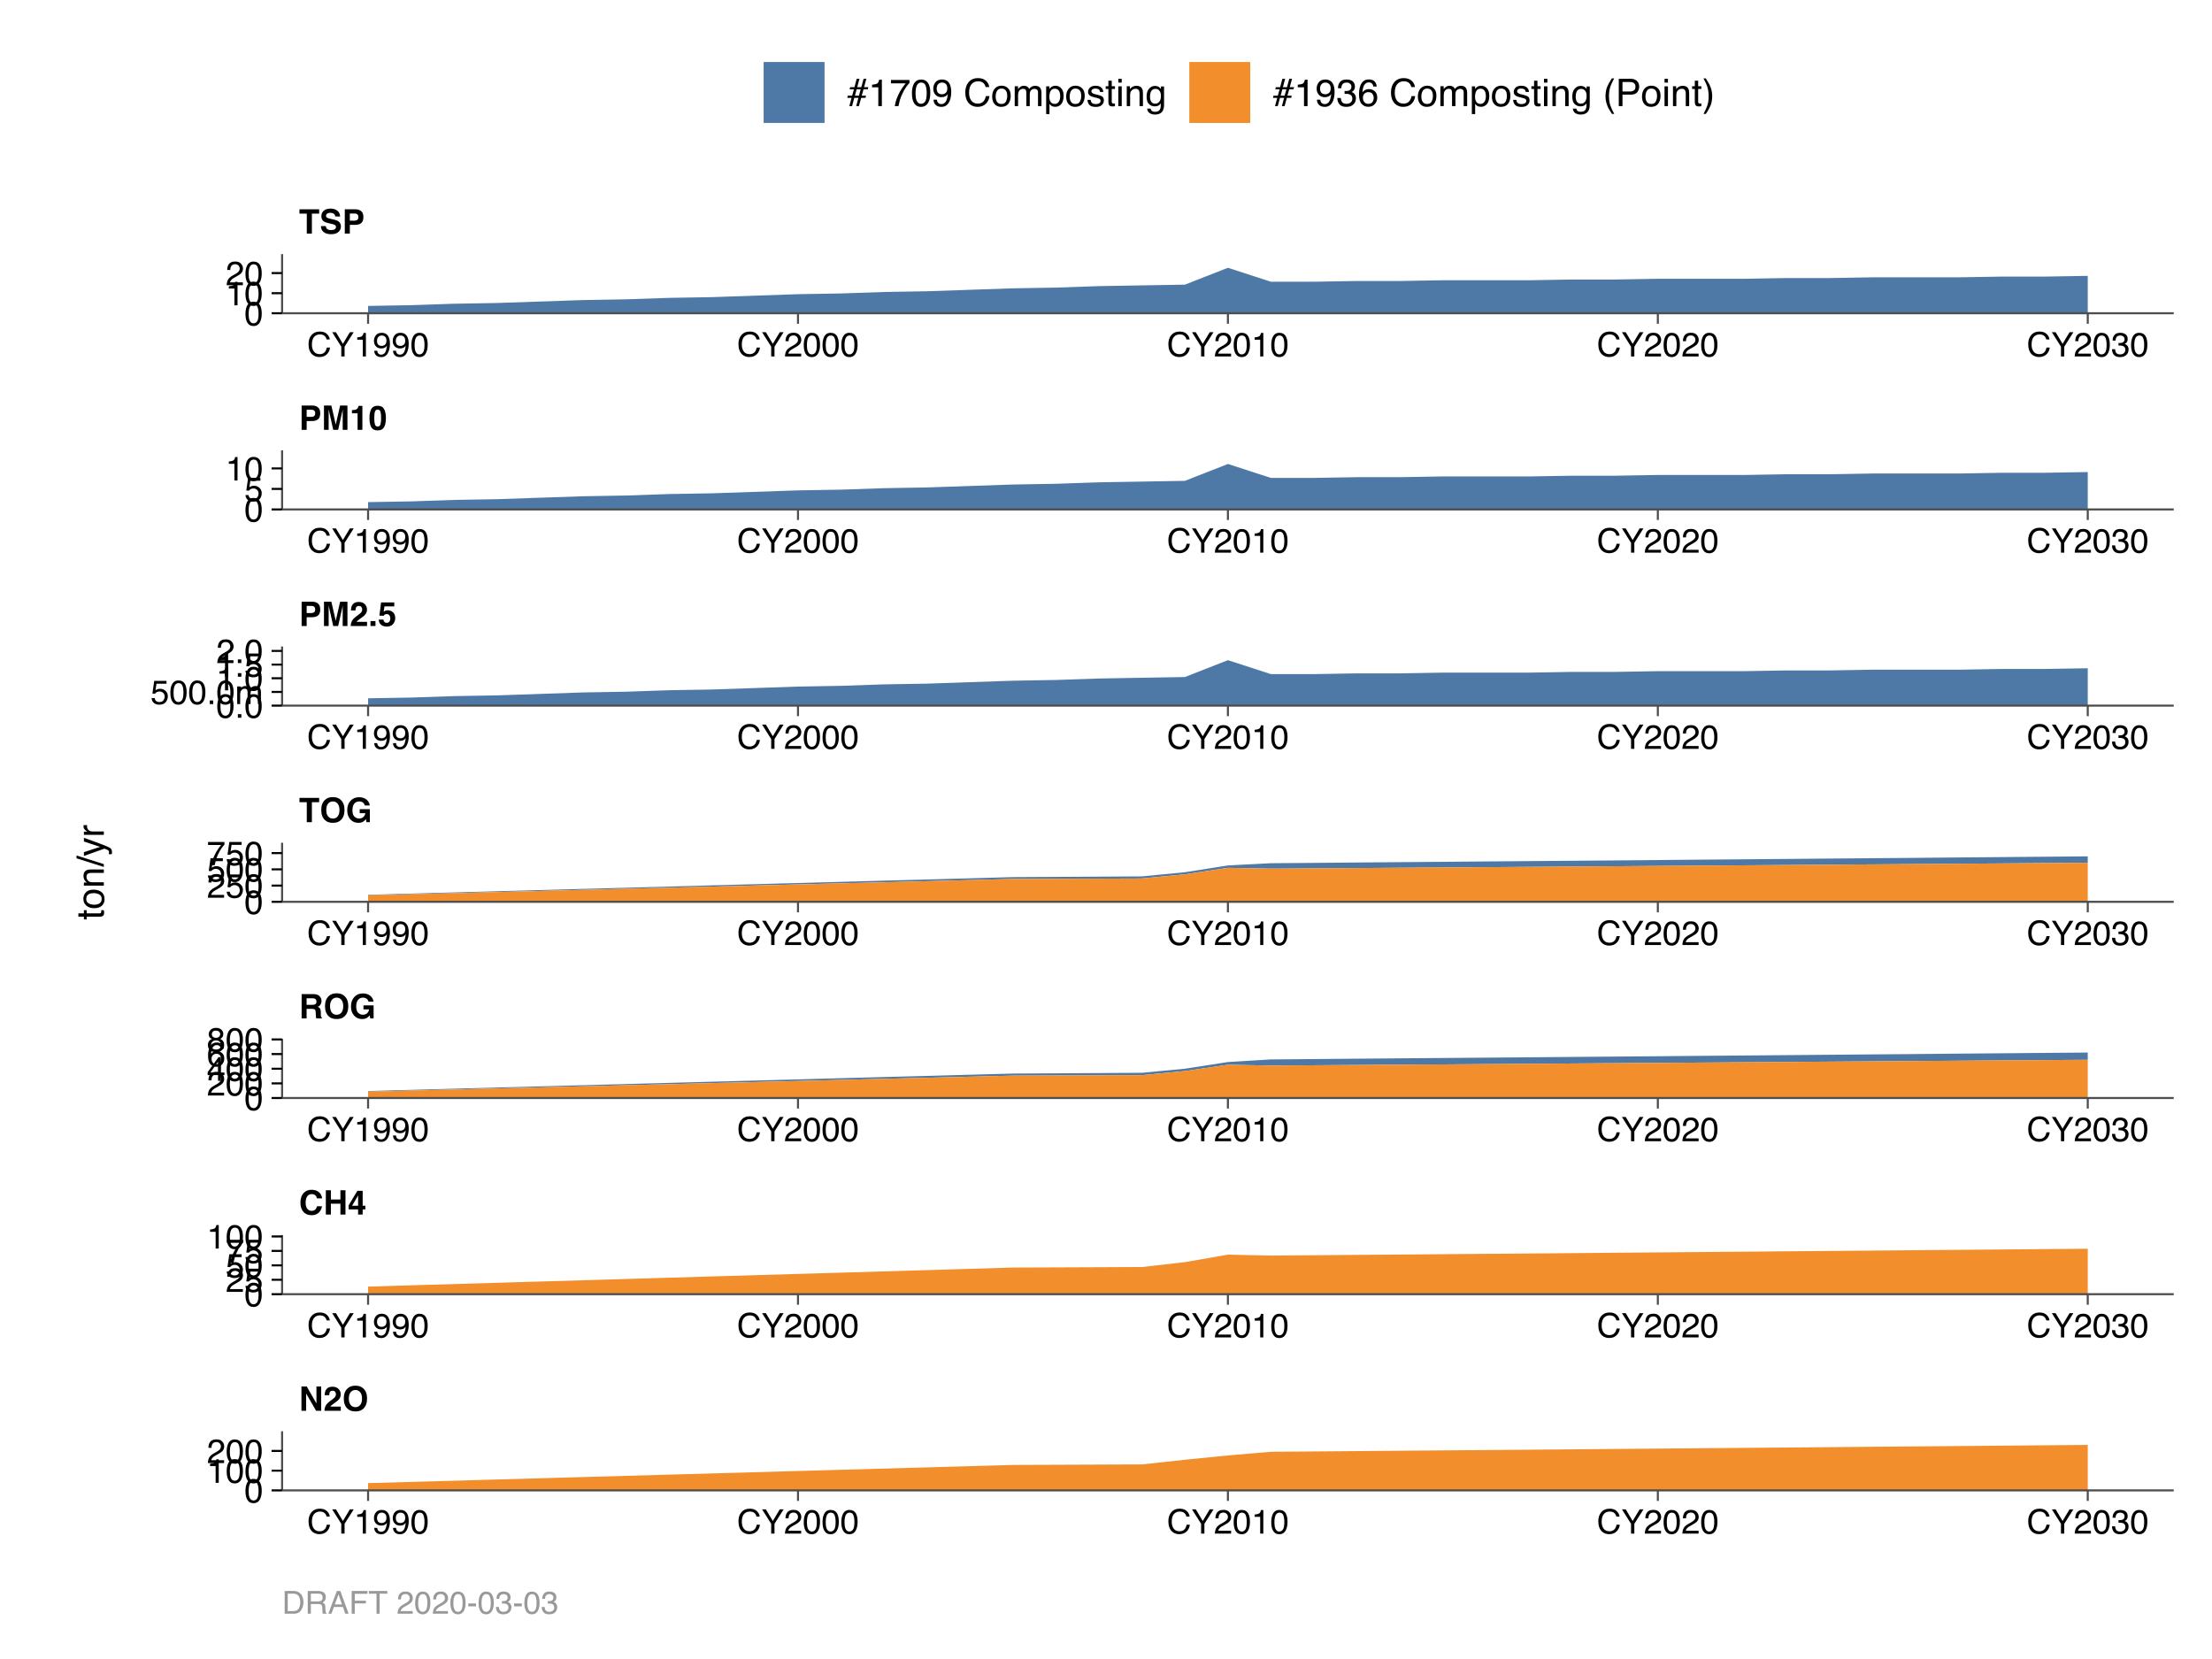 <?xml version="1.0" encoding="UTF-8"?>
<svg xmlns="http://www.w3.org/2000/svg" xmlns:xlink="http://www.w3.org/1999/xlink" width="576pt" height="432pt" viewBox="0 0 576 432" version="1.1">
<defs>
<g>
<symbol overflow="visible" id="glyph0-0">
<path style="stroke:none;" d="M 0.656 0 L 0.656 -6.328 L 5.766 -6.328 L 5.766 0 Z M 4.969 -0.797 L 4.969 -5.547 L 1.453 -5.547 L 1.453 -0.797 Z M 4.969 -0.797 "/>
</symbol>
<symbol overflow="visible" id="glyph0-1">
<path style="stroke:none;" d="M 0.656 -6.328 L 2.031 -6.328 L 4.562 -1.906 L 4.562 -6.328 L 5.797 -6.328 L 5.797 0 L 4.469 0 L 1.875 -4.5 L 1.875 0 L 0.656 0 Z M 3.266 -6.344 Z M 3.266 -6.344 "/>
</symbol>
<symbol overflow="visible" id="glyph0-2">
<path style="stroke:none;" d="M 0.281 0 C 0.289 -0.445 0.383 -0.852 0.562 -1.219 C 0.738 -1.633 1.148 -2.078 1.797 -2.547 C 2.359 -2.953 2.723 -3.238 2.891 -3.406 C 3.148 -3.676 3.281 -3.973 3.281 -4.297 C 3.281 -4.566 3.207 -4.785 3.062 -4.953 C 2.914 -5.129 2.707 -5.219 2.438 -5.219 C 2.062 -5.219 1.805 -5.082 1.672 -4.812 C 1.598 -4.645 1.551 -4.391 1.531 -4.047 L 0.344 -4.047 C 0.363 -4.578 0.457 -5.004 0.625 -5.328 C 0.957 -5.953 1.539 -6.266 2.375 -6.266 C 3.031 -6.266 3.551 -6.078 3.938 -5.703 C 4.332 -5.336 4.531 -4.859 4.531 -4.266 C 4.531 -3.797 4.391 -3.383 4.109 -3.031 C 3.93 -2.789 3.633 -2.523 3.219 -2.234 L 2.734 -1.891 C 2.43 -1.672 2.223 -1.508 2.109 -1.406 C 1.992 -1.312 1.898 -1.203 1.828 -1.078 L 4.547 -1.078 L 4.547 0 Z M 0.281 0 "/>
</symbol>
<symbol overflow="visible" id="glyph0-3">
<path style="stroke:none;" d="M 3.469 -0.938 C 3.988 -0.938 4.406 -1.129 4.719 -1.516 C 5.031 -1.91 5.188 -2.461 5.188 -3.172 C 5.188 -3.879 5.031 -4.426 4.719 -4.812 C 4.406 -5.207 3.988 -5.406 3.469 -5.406 C 2.945 -5.406 2.531 -5.211 2.219 -4.828 C 1.906 -4.441 1.75 -3.891 1.75 -3.172 C 1.75 -2.461 1.906 -1.91 2.219 -1.516 C 2.531 -1.129 2.945 -0.938 3.469 -0.938 Z M 6.5 -3.172 C 6.5 -2.035 6.18 -1.164 5.547 -0.562 C 5.066 -0.07 4.375 0.172 3.469 0.172 C 2.562 0.172 1.867 -0.07 1.391 -0.562 C 0.754 -1.164 0.438 -2.035 0.438 -3.172 C 0.438 -4.328 0.754 -5.195 1.391 -5.781 C 1.867 -6.281 2.562 -6.531 3.469 -6.531 C 4.375 -6.531 5.066 -6.281 5.547 -5.781 C 6.18 -5.195 6.5 -4.328 6.5 -3.172 Z M 3.469 -6.531 Z M 3.469 -6.531 "/>
</symbol>
<symbol overflow="visible" id="glyph0-4">
<path style="stroke:none;" d="M 0.391 -3.109 C 0.391 -4.211 0.688 -5.066 1.281 -5.672 C 1.801 -6.191 2.457 -6.453 3.25 -6.453 C 4.312 -6.453 5.094 -6.102 5.594 -5.406 C 5.863 -5.008 6.008 -4.613 6.031 -4.219 L 4.703 -4.219 C 4.617 -4.52 4.508 -4.75 4.375 -4.906 C 4.133 -5.188 3.773 -5.328 3.297 -5.328 C 2.816 -5.328 2.438 -5.129 2.156 -4.734 C 1.883 -4.348 1.75 -3.801 1.75 -3.094 C 1.75 -2.383 1.895 -1.852 2.188 -1.5 C 2.477 -1.145 2.852 -0.969 3.312 -0.969 C 3.77 -0.969 4.125 -1.117 4.375 -1.422 C 4.5 -1.586 4.609 -1.832 4.703 -2.156 L 6.016 -2.156 C 5.898 -1.469 5.602 -0.906 5.125 -0.469 C 4.656 -0.039 4.055 0.172 3.328 0.172 C 2.41 0.172 1.691 -0.117 1.172 -0.703 C 0.648 -1.285 0.391 -2.086 0.391 -3.109 Z M 3.219 -6.531 Z M 3.219 -6.531 "/>
</symbol>
<symbol overflow="visible" id="glyph0-5">
<path style="stroke:none;" d="M 0.656 0 L 0.656 -6.328 L 1.969 -6.328 L 1.969 -3.922 L 4.453 -3.922 L 4.453 -6.328 L 5.766 -6.328 L 5.766 0 L 4.453 0 L 4.453 -2.828 L 1.969 -2.828 L 1.969 0 Z M 0.656 0 "/>
</symbol>
<symbol overflow="visible" id="glyph0-6">
<path style="stroke:none;" d="M 4.594 -1.344 L 3.891 -1.344 L 3.891 0 L 2.703 0 L 2.703 -1.344 L 0.234 -1.344 L 0.234 -2.406 L 2.516 -6.188 L 3.891 -6.188 L 3.891 -2.297 L 4.594 -2.297 Z M 2.703 -2.297 L 2.703 -4.984 L 1.141 -2.297 Z M 2.703 -2.297 "/>
</symbol>
<symbol overflow="visible" id="glyph0-7">
<path style="stroke:none;" d="M 2 -5.234 L 2 -3.531 L 3.484 -3.531 C 3.785 -3.531 4.008 -3.566 4.156 -3.641 C 4.426 -3.754 4.562 -3.988 4.562 -4.344 C 4.562 -4.727 4.43 -4.988 4.172 -5.125 C 4.023 -5.195 3.812 -5.234 3.531 -5.234 Z M 3.812 -6.328 C 4.25 -6.316 4.586 -6.258 4.828 -6.156 C 5.066 -6.062 5.27 -5.914 5.438 -5.719 C 5.57 -5.562 5.68 -5.383 5.766 -5.188 C 5.848 -5 5.891 -4.781 5.891 -4.531 C 5.891 -4.227 5.812 -3.93 5.656 -3.641 C 5.5 -3.348 5.25 -3.145 4.906 -3.031 C 5.195 -2.906 5.398 -2.734 5.516 -2.516 C 5.641 -2.305 5.703 -1.977 5.703 -1.531 L 5.703 -1.109 C 5.703 -0.816 5.719 -0.617 5.75 -0.516 C 5.781 -0.359 5.859 -0.238 5.984 -0.156 L 5.984 0 L 4.531 0 C 4.488 -0.133 4.457 -0.25 4.438 -0.344 C 4.406 -0.52 4.391 -0.703 4.391 -0.891 L 4.375 -1.469 C 4.375 -1.875 4.301 -2.145 4.156 -2.281 C 4.008 -2.414 3.742 -2.484 3.359 -2.484 L 2 -2.484 L 2 0 L 0.703 0 L 0.703 -6.328 Z M 3.812 -6.328 "/>
</symbol>
<symbol overflow="visible" id="glyph0-8">
<path style="stroke:none;" d="M 4.922 -4.359 C 4.828 -4.785 4.582 -5.086 4.188 -5.266 C 3.969 -5.359 3.727 -5.406 3.469 -5.406 C 2.957 -5.406 2.535 -5.211 2.203 -4.828 C 1.879 -4.441 1.719 -3.863 1.719 -3.094 C 1.719 -2.312 1.895 -1.758 2.25 -1.438 C 2.602 -1.113 3.008 -0.953 3.469 -0.953 C 3.906 -0.953 4.266 -1.078 4.547 -1.328 C 4.836 -1.586 5.016 -1.926 5.078 -2.344 L 3.609 -2.344 L 3.609 -3.391 L 6.25 -3.391 L 6.25 0 L 5.375 0 L 5.234 -0.797 C 4.984 -0.492 4.754 -0.281 4.547 -0.156 C 4.203 0.062 3.773 0.172 3.266 0.172 C 2.422 0.172 1.734 -0.117 1.203 -0.703 C 0.641 -1.285 0.359 -2.082 0.359 -3.094 C 0.359 -4.125 0.645 -4.945 1.219 -5.562 C 1.781 -6.188 2.523 -6.5 3.453 -6.5 C 4.254 -6.5 4.898 -6.289 5.391 -5.875 C 5.879 -5.469 6.16 -4.961 6.234 -4.359 Z M 3.438 -6.5 Z M 3.438 -6.5 "/>
</symbol>
<symbol overflow="visible" id="glyph0-9">
<path style="stroke:none;" d="M 5.266 -6.328 L 5.266 -5.203 L 3.375 -5.203 L 3.375 0 L 2.047 0 L 2.047 -5.203 L 0.141 -5.203 L 0.141 -6.328 Z M 5.266 -6.328 "/>
</symbol>
<symbol overflow="visible" id="glyph0-10">
<path style="stroke:none;" d="M 4.234 -4.312 C 4.234 -4.645 4.145 -4.879 3.969 -5.016 C 3.801 -5.16 3.562 -5.234 3.25 -5.234 L 2.016 -5.234 L 2.016 -3.375 L 3.25 -3.375 C 3.562 -3.375 3.801 -3.445 3.969 -3.594 C 4.145 -3.75 4.234 -3.988 4.234 -4.312 Z M 5.547 -4.328 C 5.547 -3.578 5.352 -3.047 4.969 -2.734 C 4.594 -2.43 4.055 -2.281 3.359 -2.281 L 2.016 -2.281 L 2.016 0 L 0.703 0 L 0.703 -6.328 L 3.453 -6.328 C 4.086 -6.328 4.594 -6.164 4.969 -5.844 C 5.352 -5.52 5.547 -5.016 5.547 -4.328 Z M 5.547 -4.328 "/>
</symbol>
<symbol overflow="visible" id="glyph0-11">
<path style="stroke:none;" d="M 4.859 -6.328 L 6.766 -6.328 L 6.766 0 L 5.531 0 L 5.531 -4.281 C 5.531 -4.406 5.531 -4.578 5.531 -4.797 C 5.539 -5.023 5.547 -5.195 5.547 -5.312 L 4.344 0 L 3.062 0 L 1.875 -5.312 C 1.875 -5.195 1.875 -5.023 1.875 -4.797 C 1.875 -4.578 1.875 -4.406 1.875 -4.281 L 1.875 0 L 0.656 0 L 0.656 -6.328 L 2.578 -6.328 L 3.719 -1.359 Z M 4.859 -6.328 "/>
</symbol>
<symbol overflow="visible" id="glyph0-12">
<path style="stroke:none;" d="M 0.547 -1.281 L 1.844 -1.281 L 1.844 0 L 0.547 0 Z M 0.547 -1.281 "/>
</symbol>
<symbol overflow="visible" id="glyph0-13">
<path style="stroke:none;" d="M 1.453 -1.672 C 1.504 -1.398 1.598 -1.191 1.734 -1.047 C 1.867 -0.898 2.066 -0.828 2.328 -0.828 C 2.629 -0.828 2.859 -0.93 3.016 -1.141 C 3.18 -1.359 3.266 -1.629 3.266 -1.953 C 3.266 -2.273 3.188 -2.547 3.031 -2.766 C 2.883 -2.984 2.656 -3.094 2.344 -3.094 C 2.195 -3.094 2.066 -3.07 1.953 -3.031 C 1.766 -2.969 1.625 -2.844 1.531 -2.656 L 0.422 -2.703 L 0.859 -6.141 L 4.297 -6.141 L 4.297 -5.109 L 1.75 -5.109 L 1.531 -3.75 C 1.719 -3.875 1.863 -3.953 1.969 -3.984 C 2.145 -4.055 2.359 -4.094 2.609 -4.094 C 3.129 -4.094 3.582 -3.914 3.969 -3.562 C 4.352 -3.219 4.547 -2.719 4.547 -2.062 C 4.547 -1.477 4.359 -0.961 3.984 -0.516 C 3.617 -0.066 3.066 0.156 2.328 0.156 C 1.734 0.156 1.242 0 0.859 -0.312 C 0.484 -0.633 0.273 -1.086 0.234 -1.672 Z M 1.453 -1.672 "/>
</symbol>
<symbol overflow="visible" id="glyph0-14">
<path style="stroke:none;" d="M 0.609 -4.297 L 0.609 -5.125 C 0.992 -5.145 1.266 -5.172 1.422 -5.203 C 1.672 -5.254 1.867 -5.363 2.016 -5.531 C 2.129 -5.645 2.211 -5.797 2.266 -5.984 C 2.297 -6.086 2.312 -6.172 2.312 -6.234 L 3.328 -6.234 L 3.328 0 L 2.078 0 L 2.078 -4.297 Z M 0.609 -4.297 "/>
</symbol>
<symbol overflow="visible" id="glyph0-15">
<path style="stroke:none;" d="M 1.531 -3.047 C 1.531 -2.336 1.586 -1.789 1.703 -1.406 C 1.816 -1.031 2.055 -0.844 2.422 -0.844 C 2.785 -0.844 3.023 -1.031 3.141 -1.406 C 3.254 -1.789 3.312 -2.336 3.312 -3.047 C 3.312 -3.797 3.254 -4.352 3.141 -4.719 C 3.023 -5.082 2.785 -5.266 2.422 -5.266 C 2.055 -5.266 1.816 -5.082 1.703 -4.719 C 1.586 -4.352 1.531 -3.797 1.531 -3.047 Z M 2.422 -6.266 C 3.211 -6.266 3.766 -5.984 4.078 -5.422 C 4.398 -4.867 4.562 -4.078 4.562 -3.047 C 4.562 -2.023 4.398 -1.234 4.078 -0.672 C 3.766 -0.117 3.211 0.156 2.422 0.156 C 1.629 0.156 1.07 -0.117 0.75 -0.672 C 0.438 -1.234 0.281 -2.023 0.281 -3.047 C 0.281 -4.078 0.438 -4.867 0.75 -5.422 C 1.07 -5.984 1.629 -6.266 2.422 -6.266 Z M 2.422 -6.266 "/>
</symbol>
<symbol overflow="visible" id="glyph0-16">
<path style="stroke:none;" d="M 1.625 -1.953 C 1.664 -1.66 1.742 -1.445 1.859 -1.312 C 2.078 -1.051 2.445 -0.922 2.969 -0.922 C 3.281 -0.922 3.535 -0.953 3.734 -1.016 C 4.098 -1.148 4.281 -1.395 4.281 -1.75 C 4.281 -1.957 4.188 -2.117 4 -2.234 C 3.82 -2.348 3.535 -2.445 3.141 -2.531 L 2.469 -2.688 C 1.812 -2.832 1.359 -2.992 1.109 -3.172 C 0.68 -3.461 0.469 -3.922 0.469 -4.547 C 0.469 -5.109 0.672 -5.578 1.078 -5.953 C 1.492 -6.328 2.102 -6.516 2.906 -6.516 C 3.57 -6.516 4.141 -6.336 4.609 -5.984 C 5.078 -5.629 5.328 -5.117 5.359 -4.453 L 4.078 -4.453 C 4.055 -4.828 3.891 -5.094 3.578 -5.25 C 3.367 -5.363 3.113 -5.422 2.812 -5.422 C 2.469 -5.422 2.191 -5.348 1.984 -5.203 C 1.785 -5.066 1.688 -4.879 1.688 -4.641 C 1.688 -4.41 1.789 -4.238 2 -4.125 C 2.125 -4.051 2.395 -3.961 2.812 -3.859 L 3.906 -3.609 C 4.383 -3.492 4.742 -3.336 4.984 -3.141 C 5.367 -2.848 5.562 -2.414 5.562 -1.844 C 5.562 -1.27 5.336 -0.789 4.891 -0.406 C 4.453 -0.031 3.828 0.156 3.016 0.156 C 2.191 0.156 1.539 -0.031 1.062 -0.406 C 0.594 -0.781 0.359 -1.297 0.359 -1.953 Z M 2.906 -6.531 Z M 2.906 -6.531 "/>
</symbol>
<symbol overflow="visible" id="glyph1-0">
<path style="stroke:none;" d="M 0.281 0 L 0.281 -6.312 L 5.297 -6.312 L 5.297 0 Z M 4.5 -0.797 L 4.5 -5.516 L 1.078 -5.516 L 1.078 -0.797 Z M 4.5 -0.797 "/>
</symbol>
<symbol overflow="visible" id="glyph1-1">
<path style="stroke:none;" d="M 3.328 -6.484 C 4.129 -6.484 4.75 -6.27 5.188 -5.844 C 5.625 -5.426 5.867 -4.953 5.922 -4.422 L 5.094 -4.422 C 5 -4.828 4.812 -5.145 4.531 -5.375 C 4.25 -5.613 3.852 -5.734 3.344 -5.734 C 2.719 -5.734 2.211 -5.516 1.828 -5.078 C 1.453 -4.641 1.266 -3.973 1.266 -3.078 C 1.266 -2.336 1.438 -1.738 1.781 -1.281 C 2.125 -0.82 2.633 -0.594 3.312 -0.594 C 3.945 -0.594 4.43 -0.832 4.766 -1.312 C 4.93 -1.57 5.062 -1.906 5.156 -2.312 L 5.984 -2.312 C 5.91 -1.656 5.664 -1.102 5.25 -0.656 C 4.75 -0.113 4.07 0.156 3.219 0.156 C 2.488 0.156 1.875 -0.062 1.375 -0.5 C 0.719 -1.094 0.391 -2 0.391 -3.219 C 0.391 -4.156 0.633 -4.922 1.125 -5.516 C 1.656 -6.16 2.391 -6.484 3.328 -6.484 Z M 3.156 -6.484 Z M 3.156 -6.484 "/>
</symbol>
<symbol overflow="visible" id="glyph1-2">
<path style="stroke:none;" d="M 0.188 -6.312 L 1.172 -6.312 L 2.984 -3.281 L 4.797 -6.312 L 5.797 -6.312 L 3.422 -2.547 L 3.422 0 L 2.562 0 L 2.562 -2.547 Z M 3 -6.312 Z M 3 -6.312 "/>
</symbol>
<symbol overflow="visible" id="glyph1-3">
<path style="stroke:none;" d="M 0.844 -4.359 L 0.844 -4.953 C 1.395 -5.004 1.781 -5.094 2 -5.219 C 2.227 -5.344 2.395 -5.645 2.5 -6.125 L 3.109 -6.125 L 3.109 0 L 2.297 0 L 2.297 -4.359 Z M 0.844 -4.359 "/>
</symbol>
<symbol overflow="visible" id="glyph1-4">
<path style="stroke:none;" d="M 1.172 -1.484 C 1.191 -1.055 1.352 -0.758 1.656 -0.594 C 1.82 -0.508 2 -0.469 2.188 -0.469 C 2.562 -0.469 2.879 -0.617 3.141 -0.922 C 3.398 -1.234 3.582 -1.863 3.688 -2.812 C 3.52 -2.539 3.305 -2.348 3.047 -2.234 C 2.797 -2.129 2.523 -2.078 2.234 -2.078 C 1.641 -2.078 1.172 -2.258 0.828 -2.625 C 0.484 -2.988 0.312 -3.461 0.312 -4.047 C 0.312 -4.609 0.477 -5.098 0.812 -5.516 C 1.156 -5.941 1.66 -6.156 2.328 -6.156 C 3.223 -6.156 3.844 -5.754 4.188 -4.953 C 4.375 -4.504 4.469 -3.945 4.469 -3.281 C 4.469 -2.531 4.352 -1.863 4.125 -1.281 C 3.75 -0.312 3.113 0.172 2.219 0.172 C 1.625 0.172 1.172 0.016 0.859 -0.297 C 0.547 -0.609 0.391 -1.004 0.391 -1.484 Z M 2.344 -2.75 C 2.645 -2.75 2.922 -2.848 3.172 -3.047 C 3.43 -3.254 3.562 -3.609 3.562 -4.109 C 3.562 -4.566 3.445 -4.906 3.219 -5.125 C 2.988 -5.344 2.695 -5.453 2.344 -5.453 C 1.969 -5.453 1.664 -5.32 1.438 -5.062 C 1.219 -4.812 1.109 -4.477 1.109 -4.062 C 1.109 -3.656 1.207 -3.332 1.406 -3.094 C 1.602 -2.863 1.914 -2.75 2.344 -2.75 Z M 2.344 -2.75 "/>
</symbol>
<symbol overflow="visible" id="glyph1-5">
<path style="stroke:none;" d="M 2.375 -6.156 C 3.176 -6.156 3.754 -5.828 4.109 -5.172 C 4.379 -4.66 4.516 -3.961 4.516 -3.078 C 4.516 -2.242 4.391 -1.555 4.141 -1.016 C 3.785 -0.223 3.195 0.172 2.375 0.172 C 1.633 0.172 1.082 -0.148 0.719 -0.797 C 0.426 -1.328 0.281 -2.047 0.281 -2.953 C 0.281 -3.648 0.367 -4.25 0.547 -4.75 C 0.879 -5.688 1.488 -6.156 2.375 -6.156 Z M 2.375 -0.531 C 2.77 -0.531 3.086 -0.707 3.328 -1.062 C 3.566 -1.426 3.688 -2.086 3.688 -3.047 C 3.688 -3.754 3.598 -4.332 3.422 -4.781 C 3.254 -5.227 2.922 -5.453 2.422 -5.453 C 1.973 -5.453 1.641 -5.238 1.422 -4.812 C 1.211 -4.383 1.109 -3.754 1.109 -2.922 C 1.109 -2.297 1.176 -1.789 1.312 -1.406 C 1.52 -0.82 1.875 -0.531 2.375 -0.531 Z M 2.375 -0.531 "/>
</symbol>
<symbol overflow="visible" id="glyph1-6">
<path style="stroke:none;" d="M 0.281 0 C 0.301 -0.531 0.406 -0.988 0.594 -1.375 C 0.789 -1.77 1.164 -2.129 1.719 -2.453 L 2.547 -2.922 C 2.91 -3.141 3.164 -3.328 3.312 -3.484 C 3.551 -3.711 3.672 -3.984 3.672 -4.297 C 3.672 -4.648 3.562 -4.93 3.344 -5.141 C 3.133 -5.359 2.848 -5.469 2.484 -5.469 C 1.961 -5.469 1.598 -5.266 1.391 -4.859 C 1.285 -4.648 1.227 -4.352 1.219 -3.969 L 0.422 -3.969 C 0.43 -4.5 0.531 -4.938 0.719 -5.281 C 1.051 -5.875 1.645 -6.172 2.5 -6.172 C 3.195 -6.172 3.707 -5.977 4.031 -5.594 C 4.363 -5.219 4.531 -4.797 4.531 -4.328 C 4.531 -3.836 4.352 -3.414 4 -3.062 C 3.801 -2.863 3.441 -2.617 2.922 -2.328 L 2.344 -2 C 2.062 -1.844 1.836 -1.695 1.672 -1.562 C 1.391 -1.312 1.211 -1.035 1.141 -0.734 L 4.5 -0.734 L 4.5 0 Z M 0.281 0 "/>
</symbol>
<symbol overflow="visible" id="glyph1-7">
<path style="stroke:none;" d="M 2.281 0.172 C 1.551 0.172 1.02 -0.023 0.688 -0.422 C 0.363 -0.828 0.203 -1.316 0.203 -1.891 L 1.016 -1.891 C 1.047 -1.492 1.117 -1.203 1.234 -1.016 C 1.441 -0.691 1.805 -0.531 2.328 -0.531 C 2.734 -0.531 3.055 -0.641 3.297 -0.859 C 3.547 -1.078 3.672 -1.359 3.672 -1.703 C 3.672 -2.129 3.539 -2.426 3.281 -2.594 C 3.031 -2.758 2.672 -2.844 2.203 -2.844 C 2.148 -2.844 2.098 -2.844 2.047 -2.844 C 1.992 -2.844 1.941 -2.844 1.891 -2.844 L 1.891 -3.516 C 1.973 -3.516 2.039 -3.508 2.094 -3.5 C 2.145 -3.5 2.203 -3.5 2.266 -3.5 C 2.555 -3.5 2.797 -3.547 2.984 -3.641 C 3.305 -3.797 3.469 -4.082 3.469 -4.5 C 3.469 -4.801 3.359 -5.035 3.141 -5.203 C 2.922 -5.367 2.672 -5.453 2.391 -5.453 C 1.867 -5.453 1.508 -5.281 1.312 -4.938 C 1.207 -4.75 1.145 -4.477 1.125 -4.125 L 0.359 -4.125 C 0.359 -4.582 0.453 -4.973 0.641 -5.297 C 0.953 -5.867 1.504 -6.156 2.297 -6.156 C 2.93 -6.156 3.422 -6.016 3.766 -5.734 C 4.109 -5.461 4.281 -5.062 4.281 -4.531 C 4.281 -4.145 4.176 -3.836 3.969 -3.609 C 3.844 -3.461 3.68 -3.348 3.484 -3.266 C 3.805 -3.172 4.055 -3 4.234 -2.75 C 4.422 -2.5 4.516 -2.191 4.516 -1.828 C 4.516 -1.234 4.316 -0.75 3.922 -0.375 C 3.535 -0.008 2.988 0.172 2.281 0.172 Z M 2.281 0.172 "/>
</symbol>
<symbol overflow="visible" id="glyph1-8">
<path style="stroke:none;" d="M 1.094 -1.562 C 1.133 -1.125 1.336 -0.82 1.703 -0.656 C 1.879 -0.57 2.094 -0.531 2.344 -0.531 C 2.801 -0.531 3.141 -0.676 3.359 -0.969 C 3.578 -1.258 3.688 -1.582 3.688 -1.938 C 3.688 -2.363 3.555 -2.691 3.297 -2.922 C 3.035 -3.16 2.719 -3.281 2.344 -3.281 C 2.082 -3.281 1.852 -3.227 1.656 -3.125 C 1.469 -3.02 1.305 -2.879 1.172 -2.703 L 0.5 -2.734 L 0.969 -6.047 L 4.172 -6.047 L 4.172 -5.297 L 1.562 -5.297 L 1.297 -3.594 C 1.43 -3.695 1.566 -3.773 1.703 -3.828 C 1.93 -3.93 2.195 -3.984 2.5 -3.984 C 3.062 -3.984 3.535 -3.801 3.922 -3.438 C 4.316 -3.07 4.516 -2.609 4.516 -2.047 C 4.516 -1.461 4.332 -0.945 3.969 -0.5 C 3.613 -0.062 3.047 0.156 2.266 0.156 C 1.754 0.156 1.305 0.016 0.922 -0.266 C 0.547 -0.547 0.332 -0.977 0.281 -1.562 Z M 1.094 -1.562 "/>
</symbol>
<symbol overflow="visible" id="glyph1-9">
<path style="stroke:none;" d="M 0.75 -0.938 L 1.656 -0.938 L 1.656 0 L 0.75 0 Z M 0.75 -0.938 "/>
</symbol>
<symbol overflow="visible" id="glyph1-10">
<path style="stroke:none;" d="M 0.562 -4.594 L 1.328 -4.594 L 1.328 -3.953 C 1.516 -4.172 1.68 -4.332 1.828 -4.438 C 2.086 -4.613 2.379 -4.703 2.703 -4.703 C 3.066 -4.703 3.359 -4.613 3.578 -4.438 C 3.703 -4.332 3.816 -4.18 3.922 -3.984 C 4.098 -4.223 4.301 -4.398 4.531 -4.516 C 4.758 -4.641 5.02 -4.703 5.312 -4.703 C 5.926 -4.703 6.348 -4.477 6.578 -4.031 C 6.691 -3.789 6.75 -3.469 6.75 -3.062 L 6.75 0 L 5.953 0 L 5.953 -3.203 C 5.953 -3.504 5.875 -3.711 5.719 -3.828 C 5.57 -3.941 5.383 -4 5.156 -4 C 4.852 -4 4.594 -3.895 4.375 -3.688 C 4.156 -3.488 4.047 -3.148 4.047 -2.672 L 4.047 0 L 3.266 0 L 3.266 -3 C 3.266 -3.312 3.227 -3.539 3.156 -3.688 C 3.039 -3.895 2.82 -4 2.5 -4 C 2.207 -4 1.941 -3.883 1.703 -3.656 C 1.461 -3.438 1.344 -3.031 1.344 -2.438 L 1.344 0 L 0.562 0 Z M 0.562 -4.594 "/>
</symbol>
<symbol overflow="visible" id="glyph1-11">
<path style="stroke:none;" d="M 4.594 -6.047 L 4.594 -5.375 C 4.395 -5.176 4.129 -4.836 3.797 -4.359 C 3.473 -3.891 3.188 -3.379 2.938 -2.828 C 2.688 -2.297 2.5 -1.812 2.375 -1.375 C 2.289 -1.082 2.18 -0.625 2.047 0 L 1.203 0 C 1.391 -1.176 1.816 -2.344 2.484 -3.5 C 2.879 -4.188 3.289 -4.773 3.719 -5.266 L 0.328 -5.266 L 0.328 -6.047 Z M 4.594 -6.047 "/>
</symbol>
<symbol overflow="visible" id="glyph1-12">
<path style="stroke:none;" d="M 2.906 -2.172 L 2.906 -4.969 L 0.938 -2.172 Z M 2.922 0 L 2.922 -1.5 L 0.219 -1.5 L 0.219 -2.266 L 3.047 -6.172 L 3.688 -6.172 L 3.688 -2.172 L 4.594 -2.172 L 4.594 -1.5 L 3.688 -1.5 L 3.688 0 Z M 2.922 0 "/>
</symbol>
<symbol overflow="visible" id="glyph1-13">
<path style="stroke:none;" d="M 2.578 -6.172 C 3.266 -6.172 3.742 -5.992 4.016 -5.641 C 4.285 -5.285 4.422 -4.922 4.422 -4.547 L 3.656 -4.547 C 3.602 -4.785 3.531 -4.973 3.438 -5.109 C 3.25 -5.367 2.961 -5.5 2.578 -5.5 C 2.148 -5.5 1.805 -5.297 1.547 -4.891 C 1.297 -4.492 1.156 -3.926 1.125 -3.188 C 1.301 -3.445 1.523 -3.641 1.797 -3.766 C 2.047 -3.879 2.32 -3.938 2.625 -3.938 C 3.133 -3.938 3.582 -3.77 3.969 -3.438 C 4.352 -3.113 4.547 -2.625 4.547 -1.969 C 4.547 -1.414 4.363 -0.922 4 -0.484 C 3.633 -0.055 3.117 0.156 2.453 0.156 C 1.867 0.156 1.367 -0.062 0.953 -0.5 C 0.535 -0.938 0.328 -1.672 0.328 -2.703 C 0.328 -3.461 0.422 -4.109 0.609 -4.641 C 0.961 -5.66 1.617 -6.172 2.578 -6.172 Z M 2.516 -0.531 C 2.922 -0.531 3.223 -0.664 3.422 -0.938 C 3.629 -1.207 3.734 -1.531 3.734 -1.906 C 3.734 -2.219 3.641 -2.516 3.453 -2.797 C 3.273 -3.086 2.953 -3.234 2.484 -3.234 C 2.148 -3.234 1.859 -3.125 1.609 -2.906 C 1.359 -2.688 1.234 -2.352 1.234 -1.906 C 1.234 -1.52 1.344 -1.191 1.562 -0.922 C 1.789 -0.66 2.109 -0.531 2.516 -0.531 Z M 2.516 -0.531 "/>
</symbol>
<symbol overflow="visible" id="glyph1-14">
<path style="stroke:none;" d="M 2.391 -3.578 C 2.734 -3.578 3 -3.672 3.188 -3.859 C 3.383 -4.047 3.484 -4.273 3.484 -4.547 C 3.484 -4.773 3.391 -4.984 3.203 -5.172 C 3.016 -5.359 2.734 -5.453 2.359 -5.453 C 1.992 -5.453 1.727 -5.359 1.562 -5.172 C 1.395 -4.984 1.312 -4.758 1.312 -4.5 C 1.312 -4.207 1.414 -3.977 1.625 -3.812 C 1.844 -3.656 2.098 -3.578 2.391 -3.578 Z M 2.438 -0.531 C 2.801 -0.531 3.098 -0.625 3.328 -0.812 C 3.566 -1.008 3.688 -1.301 3.688 -1.688 C 3.688 -2.082 3.562 -2.383 3.312 -2.594 C 3.07 -2.801 2.766 -2.906 2.391 -2.906 C 2.016 -2.906 1.707 -2.797 1.469 -2.578 C 1.238 -2.367 1.125 -2.078 1.125 -1.703 C 1.125 -1.391 1.227 -1.113 1.438 -0.875 C 1.656 -0.645 1.988 -0.531 2.438 -0.531 Z M 1.344 -3.281 C 1.125 -3.375 0.957 -3.477 0.844 -3.594 C 0.613 -3.82 0.5 -4.125 0.5 -4.5 C 0.5 -4.957 0.664 -5.348 1 -5.672 C 1.332 -6.004 1.801 -6.172 2.406 -6.172 C 3 -6.172 3.461 -6.016 3.797 -5.703 C 4.129 -5.391 4.297 -5.023 4.297 -4.609 C 4.297 -4.223 4.195 -3.914 4 -3.688 C 3.895 -3.551 3.727 -3.414 3.5 -3.281 C 3.758 -3.164 3.961 -3.031 4.109 -2.875 C 4.379 -2.594 4.516 -2.223 4.516 -1.766 C 4.516 -1.223 4.332 -0.766 3.969 -0.391 C 3.602 -0.016 3.086 0.172 2.422 0.172 C 1.828 0.172 1.32 0.008 0.906 -0.312 C 0.488 -0.633 0.281 -1.109 0.281 -1.734 C 0.281 -2.086 0.367 -2.395 0.547 -2.656 C 0.723 -2.926 0.988 -3.133 1.344 -3.281 Z M 1.344 -3.281 "/>
</symbol>
<symbol overflow="visible" id="glyph2-0">
<path style="stroke:none;" d="M 0 -0.312 L -7.109 -0.312 L -7.109 -5.953 L 0 -5.953 Z M -0.891 -5.062 L -6.219 -5.062 L -6.219 -1.203 L -0.891 -1.203 Z M -0.891 -5.062 "/>
</symbol>
<symbol overflow="visible" id="glyph2-1">
<path style="stroke:none;" d="M -6.625 -0.812 L -6.625 -1.688 L -5.188 -1.688 L -5.188 -2.516 L -4.469 -2.516 L -4.469 -1.688 L -1.094 -1.688 C -0.906 -1.688 -0.781 -1.75 -0.719 -1.875 C -0.688 -1.945 -0.672 -2.062 -0.672 -2.219 C -0.672 -2.258 -0.672 -2.301 -0.672 -2.344 C -0.672 -2.395 -0.676 -2.453 -0.688 -2.516 L 0 -2.516 C 0.031 -2.422 0.051 -2.316 0.062 -2.203 C 0.07 -2.098 0.078 -1.984 0.078 -1.859 C 0.078 -1.453 -0.023 -1.176 -0.234 -1.031 C -0.441 -0.883 -0.711 -0.812 -1.047 -0.812 L -4.469 -0.812 L -4.469 -0.109 L -5.188 -0.109 L -5.188 -0.812 Z M -6.625 -0.812 "/>
</symbol>
<symbol overflow="visible" id="glyph2-2">
<path style="stroke:none;" d="M -0.562 -2.688 C -0.562 -3.27 -0.781 -3.664 -1.219 -3.875 C -1.656 -4.094 -2.141 -4.203 -2.672 -4.203 C -3.16 -4.203 -3.555 -4.125 -3.859 -3.969 C -4.336 -3.727 -4.578 -3.305 -4.578 -2.703 C -4.578 -2.172 -4.375 -1.785 -3.969 -1.547 C -3.562 -1.305 -3.066 -1.188 -2.484 -1.188 C -1.93 -1.188 -1.473 -1.305 -1.109 -1.547 C -0.742 -1.785 -0.562 -2.164 -0.562 -2.688 Z M -5.328 -2.734 C -5.328 -3.398 -5.102 -3.961 -4.656 -4.422 C -4.219 -4.879 -3.566 -5.109 -2.703 -5.109 C -1.867 -5.109 -1.176 -4.906 -0.625 -4.5 C -0.082 -4.094 0.188 -3.461 0.188 -2.609 C 0.188 -1.898 -0.051 -1.332 -0.531 -0.906 C -1.008 -0.488 -1.66 -0.281 -2.484 -0.281 C -3.348 -0.281 -4.035 -0.5 -4.547 -0.938 C -5.066 -1.383 -5.328 -1.984 -5.328 -2.734 Z M -5.312 -2.703 Z M -5.312 -2.703 "/>
</symbol>
<symbol overflow="visible" id="glyph2-3">
<path style="stroke:none;" d="M -5.188 -0.641 L -5.188 -1.469 L -4.438 -1.469 C -4.75 -1.707 -4.969 -1.961 -5.094 -2.234 C -5.227 -2.516 -5.297 -2.82 -5.297 -3.156 C -5.297 -3.895 -5.039 -4.391 -4.531 -4.641 C -4.25 -4.785 -3.848 -4.859 -3.328 -4.859 L 0 -4.859 L 0 -3.969 L -3.266 -3.969 C -3.578 -3.969 -3.832 -3.922 -4.031 -3.828 C -4.352 -3.68 -4.516 -3.406 -4.516 -3 C -4.516 -2.789 -4.492 -2.617 -4.453 -2.484 C -4.379 -2.242 -4.238 -2.035 -4.031 -1.859 C -3.852 -1.711 -3.672 -1.617 -3.484 -1.578 C -3.305 -1.535 -3.051 -1.516 -2.719 -1.516 L 0 -1.516 L 0 -0.641 Z M -5.312 -2.688 Z M -5.312 -2.688 "/>
</symbol>
<symbol overflow="visible" id="glyph2-4">
<path style="stroke:none;" d="M -7.109 -2.25 L -7.109 -2.984 L 0 -0.734 L 0 0 Z M -7.109 -2.25 "/>
</symbol>
<symbol overflow="visible" id="glyph2-5">
<path style="stroke:none;" d="M -5.188 -3.875 L -5.188 -4.844 C -4.852 -4.719 -4.094 -4.441 -2.906 -4.016 C -2.02 -3.703 -1.297 -3.438 -0.734 -3.219 C 0.586 -2.719 1.395 -2.363 1.688 -2.156 C 1.977 -1.957 2.125 -1.602 2.125 -1.094 C 2.125 -0.977 2.117 -0.883 2.109 -0.812 C 2.098 -0.75 2.082 -0.672 2.062 -0.578 L 1.266 -0.578 C 1.305 -0.723 1.332 -0.828 1.344 -0.891 C 1.352 -0.961 1.359 -1.023 1.359 -1.078 C 1.359 -1.242 1.328 -1.363 1.266 -1.438 C 1.211 -1.508 1.148 -1.57 1.078 -1.625 C 1.055 -1.645 0.926 -1.703 0.688 -1.797 C 0.445 -1.898 0.27 -1.973 0.156 -2.016 L -5.188 -0.109 L -5.188 -1.094 L -0.969 -2.484 Z M -5.312 -2.469 Z M -5.312 -2.469 "/>
</symbol>
<symbol overflow="visible" id="glyph2-6">
<path style="stroke:none;" d="M -5.188 -0.656 L -5.188 -1.484 L -4.281 -1.484 C -4.457 -1.555 -4.672 -1.723 -4.922 -1.984 C -5.172 -2.254 -5.297 -2.562 -5.297 -2.906 C -5.297 -2.914 -5.289 -2.941 -5.281 -2.984 C -5.281 -3.023 -5.273 -3.094 -5.266 -3.188 L -4.359 -3.188 C -4.367 -3.133 -4.375 -3.082 -4.375 -3.031 C -4.375 -2.988 -4.375 -2.941 -4.375 -2.891 C -4.375 -2.453 -4.234 -2.113 -3.953 -1.875 C -3.672 -1.645 -3.348 -1.531 -2.984 -1.531 L 0 -1.531 L 0 -0.656 Z M -5.188 -0.656 "/>
</symbol>
<symbol overflow="visible" id="glyph3-0">
<path style="stroke:none;" d="M 0.312 0 L 0.312 -7.109 L 5.953 -7.109 L 5.953 0 Z M 5.062 -0.891 L 5.062 -6.219 L 1.203 -6.219 L 1.203 -0.891 Z M 5.062 -0.891 "/>
</symbol>
<symbol overflow="visible" id="glyph3-1">
<path style="stroke:none;" d="M 0.141 -2.719 L 1.266 -2.719 L 1.734 -4.375 L 0.609 -4.375 L 0.75 -4.938 L 1.875 -4.938 L 2.453 -7.109 L 3.172 -7.109 L 2.594 -4.938 L 3.656 -4.938 L 4.25 -7.109 L 4.969 -7.109 L 4.375 -4.938 L 5.5 -4.938 L 5.344 -4.375 L 4.234 -4.375 L 3.766 -2.719 L 4.891 -2.719 L 4.75 -2.156 L 3.625 -2.156 L 3.031 0 L 2.328 0 L 2.906 -2.156 L 1.828 -2.156 L 1.25 0 L 0.531 0 L 1.125 -2.156 L 0 -2.156 Z M 3.047 -2.719 L 3.5 -4.375 L 2.438 -4.375 L 2 -2.719 Z M 3.047 -2.719 "/>
</symbol>
<symbol overflow="visible" id="glyph3-2">
<path style="stroke:none;" d="M 0.953 -4.906 L 0.953 -5.578 C 1.578 -5.641 2.016 -5.738 2.266 -5.875 C 2.516 -6.02 2.695 -6.359 2.812 -6.891 L 3.5 -6.891 L 3.5 0 L 2.578 0 L 2.578 -4.906 Z M 0.953 -4.906 "/>
</symbol>
<symbol overflow="visible" id="glyph3-3">
<path style="stroke:none;" d="M 5.188 -6.812 L 5.188 -6.047 C 4.957 -5.836 4.656 -5.461 4.281 -4.922 C 3.914 -4.391 3.594 -3.812 3.312 -3.188 C 3.031 -2.582 2.816 -2.035 2.672 -1.547 C 2.578 -1.223 2.457 -0.707 2.312 0 L 1.344 0 C 1.562 -1.32 2.047 -2.641 2.797 -3.953 C 3.242 -4.711 3.707 -5.375 4.188 -5.938 L 0.359 -5.938 L 0.359 -6.812 Z M 5.188 -6.812 "/>
</symbol>
<symbol overflow="visible" id="glyph3-4">
<path style="stroke:none;" d="M 2.688 -6.922 C 3.582 -6.922 4.227 -6.551 4.625 -5.812 C 4.938 -5.25 5.094 -4.469 5.094 -3.469 C 5.094 -2.531 4.953 -1.754 4.672 -1.141 C 4.266 -0.254 3.598 0.188 2.672 0.188 C 1.836 0.188 1.219 -0.172 0.812 -0.891 C 0.477 -1.492 0.312 -2.305 0.312 -3.328 C 0.312 -4.109 0.41 -4.781 0.609 -5.344 C 0.992 -6.395 1.688 -6.922 2.688 -6.922 Z M 2.672 -0.609 C 3.117 -0.609 3.477 -0.805 3.75 -1.203 C 4.02 -1.598 4.156 -2.344 4.156 -3.438 C 4.156 -4.227 4.055 -4.875 3.859 -5.375 C 3.66 -5.883 3.285 -6.141 2.734 -6.141 C 2.223 -6.141 1.848 -5.898 1.609 -5.422 C 1.367 -4.941 1.25 -4.234 1.25 -3.297 C 1.25 -2.586 1.328 -2.02 1.484 -1.594 C 1.711 -0.938 2.109 -0.609 2.672 -0.609 Z M 2.672 -0.609 "/>
</symbol>
<symbol overflow="visible" id="glyph3-5">
<path style="stroke:none;" d="M 1.312 -1.672 C 1.344 -1.191 1.531 -0.859 1.875 -0.672 C 2.051 -0.578 2.25 -0.531 2.469 -0.531 C 2.883 -0.531 3.238 -0.703 3.531 -1.047 C 3.82 -1.398 4.031 -2.102 4.156 -3.156 C 3.969 -2.852 3.727 -2.641 3.438 -2.516 C 3.156 -2.391 2.848 -2.328 2.516 -2.328 C 1.848 -2.328 1.32 -2.535 0.938 -2.953 C 0.551 -3.367 0.359 -3.906 0.359 -4.562 C 0.359 -5.188 0.547 -5.738 0.922 -6.219 C 1.305 -6.695 1.875 -6.938 2.625 -6.938 C 3.633 -6.938 4.332 -6.484 4.719 -5.578 C 4.926 -5.078 5.031 -4.453 5.031 -3.703 C 5.031 -2.848 4.906 -2.094 4.656 -1.438 C 4.227 -0.352 3.508 0.188 2.5 0.188 C 1.82 0.188 1.305 0.008 0.953 -0.344 C 0.609 -0.695 0.438 -1.141 0.438 -1.672 Z M 2.641 -3.094 C 2.984 -3.094 3.297 -3.207 3.578 -3.438 C 3.867 -3.664 4.016 -4.062 4.016 -4.625 C 4.016 -5.133 3.883 -5.516 3.625 -5.766 C 3.363 -6.016 3.035 -6.141 2.641 -6.141 C 2.211 -6.141 1.875 -5.992 1.625 -5.703 C 1.375 -5.422 1.25 -5.047 1.25 -4.578 C 1.25 -4.117 1.359 -3.754 1.578 -3.484 C 1.805 -3.223 2.16 -3.094 2.641 -3.094 Z M 2.641 -3.094 "/>
</symbol>
<symbol overflow="visible" id="glyph3-6">
<path style="stroke:none;" d=""/>
</symbol>
<symbol overflow="visible" id="glyph3-7">
<path style="stroke:none;" d="M 3.75 -7.297 C 4.645 -7.297 5.344 -7.055 5.844 -6.578 C 6.344 -6.109 6.617 -5.57 6.672 -4.969 L 5.734 -4.969 C 5.629 -5.426 5.414 -5.789 5.094 -6.062 C 4.781 -6.332 4.336 -6.469 3.766 -6.469 C 3.055 -6.469 2.488 -6.219 2.062 -5.719 C 1.633 -5.227 1.422 -4.477 1.422 -3.469 C 1.422 -2.633 1.613 -1.957 2 -1.438 C 2.383 -0.914 2.961 -0.656 3.734 -0.656 C 4.441 -0.656 4.984 -0.93 5.359 -1.484 C 5.555 -1.766 5.703 -2.141 5.797 -2.609 L 6.734 -2.609 C 6.648 -1.859 6.375 -1.234 5.906 -0.734 C 5.344 -0.117 4.582 0.188 3.625 0.188 C 2.801 0.188 2.109 -0.062 1.547 -0.562 C 0.805 -1.227 0.438 -2.25 0.438 -3.625 C 0.438 -4.676 0.711 -5.535 1.266 -6.203 C 1.867 -6.93 2.695 -7.297 3.75 -7.297 Z M 3.562 -7.297 Z M 3.562 -7.297 "/>
</symbol>
<symbol overflow="visible" id="glyph3-8">
<path style="stroke:none;" d="M 2.688 -0.562 C 3.27 -0.562 3.664 -0.781 3.875 -1.219 C 4.094 -1.656 4.203 -2.141 4.203 -2.672 C 4.203 -3.16 4.125 -3.555 3.969 -3.859 C 3.727 -4.336 3.305 -4.578 2.703 -4.578 C 2.172 -4.578 1.785 -4.375 1.547 -3.969 C 1.305 -3.562 1.188 -3.066 1.188 -2.484 C 1.188 -1.93 1.305 -1.473 1.547 -1.109 C 1.785 -0.742 2.164 -0.562 2.688 -0.562 Z M 2.734 -5.328 C 3.398 -5.328 3.961 -5.102 4.422 -4.656 C 4.879 -4.219 5.109 -3.566 5.109 -2.703 C 5.109 -1.867 4.906 -1.176 4.5 -0.625 C 4.094 -0.082 3.461 0.188 2.609 0.188 C 1.898 0.188 1.332 -0.051 0.906 -0.531 C 0.488 -1.008 0.281 -1.66 0.281 -2.484 C 0.281 -3.348 0.5 -4.035 0.938 -4.547 C 1.383 -5.066 1.984 -5.328 2.734 -5.328 Z M 2.703 -5.312 Z M 2.703 -5.312 "/>
</symbol>
<symbol overflow="visible" id="glyph3-9">
<path style="stroke:none;" d="M 0.641 -5.188 L 1.5 -5.188 L 1.5 -4.438 C 1.707 -4.695 1.895 -4.883 2.062 -5 C 2.344 -5.195 2.664 -5.297 3.031 -5.297 C 3.445 -5.297 3.781 -5.191 4.031 -4.984 C 4.176 -4.867 4.305 -4.703 4.422 -4.484 C 4.617 -4.754 4.848 -4.957 5.109 -5.094 C 5.367 -5.227 5.66 -5.297 5.984 -5.297 C 6.68 -5.297 7.156 -5.047 7.406 -4.547 C 7.539 -4.273 7.609 -3.91 7.609 -3.453 L 7.609 0 L 6.703 0 L 6.703 -3.594 C 6.703 -3.938 6.613 -4.172 6.438 -4.297 C 6.27 -4.43 6.062 -4.5 5.812 -4.5 C 5.469 -4.5 5.172 -4.383 4.922 -4.156 C 4.68 -3.926 4.562 -3.547 4.562 -3.016 L 4.562 0 L 3.672 0 L 3.672 -3.375 C 3.672 -3.727 3.629 -3.988 3.547 -4.156 C 3.422 -4.395 3.176 -4.516 2.812 -4.516 C 2.477 -4.516 2.176 -4.383 1.906 -4.125 C 1.645 -3.875 1.516 -3.414 1.516 -2.75 L 1.516 0 L 0.641 0 Z M 0.641 -5.188 "/>
</symbol>
<symbol overflow="visible" id="glyph3-10">
<path style="stroke:none;" d="M 2.828 -0.578 C 3.234 -0.578 3.566 -0.75 3.828 -1.094 C 4.098 -1.438 4.234 -1.945 4.234 -2.625 C 4.234 -3.031 4.176 -3.383 4.062 -3.688 C 3.832 -4.258 3.422 -4.547 2.828 -4.547 C 2.223 -4.547 1.812 -4.242 1.594 -3.641 C 1.469 -3.316 1.406 -2.906 1.406 -2.406 C 1.406 -2.008 1.469 -1.672 1.594 -1.391 C 1.812 -0.848 2.223 -0.578 2.828 -0.578 Z M 0.578 -5.156 L 1.422 -5.156 L 1.422 -4.469 C 1.586 -4.707 1.773 -4.891 1.984 -5.016 C 2.273 -5.211 2.617 -5.312 3.016 -5.312 C 3.609 -5.312 4.109 -5.082 4.516 -4.625 C 4.922 -4.176 5.125 -3.535 5.125 -2.703 C 5.125 -1.578 4.832 -0.77 4.25 -0.281 C 3.875 0.02 3.438 0.172 2.938 0.172 C 2.551 0.172 2.223 0.086 1.953 -0.078 C 1.805 -0.18 1.633 -0.348 1.438 -0.578 L 1.438 2.062 L 0.578 2.062 Z M 0.578 -5.156 "/>
</symbol>
<symbol overflow="visible" id="glyph3-11">
<path style="stroke:none;" d="M 1.156 -1.625 C 1.176 -1.332 1.25 -1.109 1.375 -0.953 C 1.594 -0.672 1.973 -0.531 2.516 -0.531 C 2.836 -0.531 3.117 -0.598 3.359 -0.734 C 3.609 -0.879 3.734 -1.098 3.734 -1.391 C 3.734 -1.617 3.633 -1.789 3.438 -1.906 C 3.312 -1.977 3.062 -2.062 2.688 -2.156 L 2 -2.328 C 1.562 -2.43 1.238 -2.551 1.031 -2.688 C 0.656 -2.926 0.469 -3.254 0.469 -3.672 C 0.469 -4.16 0.645 -4.555 1 -4.859 C 1.352 -5.16 1.828 -5.312 2.422 -5.312 C 3.203 -5.312 3.766 -5.082 4.109 -4.625 C 4.328 -4.332 4.43 -4.02 4.422 -3.688 L 3.594 -3.688 C 3.582 -3.883 3.516 -4.066 3.391 -4.234 C 3.191 -4.461 2.844 -4.578 2.344 -4.578 C 2.02 -4.578 1.77 -4.508 1.594 -4.375 C 1.426 -4.25 1.344 -4.086 1.344 -3.891 C 1.344 -3.66 1.457 -3.477 1.688 -3.344 C 1.812 -3.258 2 -3.188 2.25 -3.125 L 2.828 -2.984 C 3.453 -2.836 3.875 -2.691 4.094 -2.547 C 4.426 -2.328 4.594 -1.977 4.594 -1.5 C 4.594 -1.039 4.414 -0.641 4.062 -0.297 C 3.719 0.035 3.188 0.203 2.469 0.203 C 1.695 0.203 1.148 0.031 0.828 -0.312 C 0.516 -0.664 0.344 -1.102 0.312 -1.625 Z M 2.438 -5.312 Z M 2.438 -5.312 "/>
</symbol>
<symbol overflow="visible" id="glyph3-12">
<path style="stroke:none;" d="M 0.812 -6.625 L 1.688 -6.625 L 1.688 -5.188 L 2.516 -5.188 L 2.516 -4.469 L 1.688 -4.469 L 1.688 -1.094 C 1.688 -0.906 1.75 -0.781 1.875 -0.719 C 1.945 -0.688 2.062 -0.672 2.219 -0.672 C 2.258 -0.672 2.301 -0.672 2.344 -0.672 C 2.395 -0.672 2.453 -0.676 2.516 -0.688 L 2.516 0 C 2.422 0.031 2.316 0.051 2.203 0.062 C 2.098 0.07 1.984 0.078 1.859 0.078 C 1.453 0.078 1.176 -0.023 1.031 -0.234 C 0.883 -0.441 0.812 -0.711 0.812 -1.047 L 0.812 -4.469 L 0.109 -4.469 L 0.109 -5.188 L 0.812 -5.188 Z M 0.812 -6.625 "/>
</symbol>
<symbol overflow="visible" id="glyph3-13">
<path style="stroke:none;" d="M 0.641 -5.156 L 1.531 -5.156 L 1.531 0 L 0.641 0 Z M 0.641 -7.109 L 1.531 -7.109 L 1.531 -6.125 L 0.641 -6.125 Z M 0.641 -7.109 "/>
</symbol>
<symbol overflow="visible" id="glyph3-14">
<path style="stroke:none;" d="M 0.641 -5.188 L 1.469 -5.188 L 1.469 -4.438 C 1.707 -4.75 1.961 -4.969 2.234 -5.094 C 2.516 -5.227 2.82 -5.297 3.156 -5.297 C 3.895 -5.297 4.391 -5.039 4.641 -4.531 C 4.785 -4.25 4.859 -3.848 4.859 -3.328 L 4.859 0 L 3.969 0 L 3.969 -3.266 C 3.969 -3.578 3.922 -3.832 3.828 -4.031 C 3.68 -4.352 3.406 -4.516 3 -4.516 C 2.789 -4.516 2.617 -4.492 2.484 -4.453 C 2.242 -4.379 2.035 -4.238 1.859 -4.031 C 1.711 -3.852 1.617 -3.672 1.578 -3.484 C 1.535 -3.305 1.516 -3.051 1.516 -2.719 L 1.516 0 L 0.641 0 Z M 2.688 -5.312 Z M 2.688 -5.312 "/>
</symbol>
<symbol overflow="visible" id="glyph3-15">
<path style="stroke:none;" d="M 2.469 -5.266 C 2.875 -5.266 3.227 -5.164 3.531 -4.969 C 3.695 -4.852 3.863 -4.691 4.031 -4.484 L 4.031 -5.125 L 4.844 -5.125 L 4.844 -0.422 C 4.844 0.234 4.742 0.754 4.547 1.141 C 4.18 1.836 3.5 2.188 2.5 2.188 C 1.938 2.188 1.461 2.062 1.078 1.812 C 0.703 1.562 0.492 1.172 0.453 0.641 L 1.344 0.641 C 1.383 0.867 1.469 1.051 1.594 1.188 C 1.789 1.375 2.098 1.469 2.516 1.469 C 3.18 1.469 3.617 1.234 3.828 0.766 C 3.953 0.484 4.008 -0.008 4 -0.719 C 3.82 -0.457 3.609 -0.258 3.359 -0.125 C 3.117 0 2.801 0.062 2.406 0.062 C 1.844 0.062 1.348 -0.133 0.922 -0.531 C 0.504 -0.926 0.297 -1.586 0.297 -2.516 C 0.297 -3.379 0.504 -4.051 0.922 -4.531 C 1.348 -5.02 1.863 -5.266 2.469 -5.266 Z M 4.031 -2.609 C 4.031 -3.254 3.895 -3.727 3.625 -4.031 C 3.363 -4.344 3.031 -4.5 2.625 -4.5 C 2.008 -4.5 1.594 -4.211 1.375 -3.641 C 1.25 -3.336 1.188 -2.938 1.188 -2.438 C 1.188 -1.852 1.305 -1.406 1.547 -1.094 C 1.785 -0.789 2.102 -0.641 2.5 -0.641 C 3.125 -0.641 3.566 -0.926 3.828 -1.5 C 3.961 -1.812 4.031 -2.18 4.031 -2.609 Z M 2.562 -5.312 Z M 2.562 -5.312 "/>
</symbol>
<symbol overflow="visible" id="glyph3-16">
<path style="stroke:none;" d="M 2.578 0.188 C 1.754 0.188 1.156 -0.035 0.781 -0.484 C 0.414 -0.93 0.234 -1.477 0.234 -2.125 L 1.141 -2.125 C 1.18 -1.676 1.266 -1.352 1.391 -1.156 C 1.617 -0.789 2.031 -0.609 2.625 -0.609 C 3.082 -0.609 3.445 -0.727 3.719 -0.969 C 4 -1.219 4.141 -1.535 4.141 -1.922 C 4.141 -2.398 3.992 -2.734 3.703 -2.922 C 3.41 -3.109 3.004 -3.203 2.484 -3.203 C 2.43 -3.203 2.375 -3.203 2.312 -3.203 C 2.25 -3.203 2.188 -3.203 2.125 -3.203 L 2.125 -3.969 C 2.219 -3.957 2.297 -3.945 2.359 -3.938 C 2.422 -3.938 2.484 -3.938 2.547 -3.938 C 2.879 -3.938 3.148 -3.988 3.359 -4.094 C 3.723 -4.281 3.906 -4.602 3.906 -5.062 C 3.906 -5.406 3.781 -5.672 3.531 -5.859 C 3.289 -6.047 3.008 -6.141 2.688 -6.141 C 2.102 -6.141 1.703 -5.945 1.484 -5.562 C 1.359 -5.352 1.285 -5.051 1.266 -4.656 L 0.406 -4.656 C 0.406 -5.164 0.508 -5.602 0.719 -5.969 C 1.07 -6.613 1.695 -6.938 2.594 -6.938 C 3.301 -6.938 3.848 -6.781 4.234 -6.469 C 4.617 -6.156 4.812 -5.695 4.812 -5.094 C 4.812 -4.664 4.695 -4.32 4.469 -4.062 C 4.32 -3.895 4.141 -3.766 3.922 -3.672 C 4.285 -3.578 4.566 -3.383 4.766 -3.094 C 4.973 -2.812 5.078 -2.461 5.078 -2.047 C 5.078 -1.391 4.859 -0.852 4.422 -0.438 C 3.984 -0.02 3.367 0.188 2.578 0.188 Z M 2.578 0.188 "/>
</symbol>
<symbol overflow="visible" id="glyph3-17">
<path style="stroke:none;" d="M 2.891 -6.953 C 3.672 -6.953 4.211 -6.75 4.516 -6.344 C 4.816 -5.945 4.969 -5.535 4.969 -5.109 L 4.109 -5.109 C 4.055 -5.391 3.973 -5.602 3.859 -5.75 C 3.648 -6.039 3.332 -6.188 2.906 -6.188 C 2.426 -6.188 2.039 -5.961 1.75 -5.516 C 1.469 -5.066 1.305 -4.422 1.266 -3.578 C 1.473 -3.879 1.727 -4.098 2.031 -4.234 C 2.301 -4.367 2.609 -4.438 2.953 -4.438 C 3.535 -4.438 4.039 -4.25 4.469 -3.875 C 4.906 -3.508 5.125 -2.957 5.125 -2.219 C 5.125 -1.594 4.914 -1.035 4.5 -0.547 C 4.094 -0.066 3.508 0.172 2.75 0.172 C 2.102 0.172 1.547 -0.07 1.078 -0.562 C 0.609 -1.051 0.375 -1.879 0.375 -3.047 C 0.375 -3.898 0.477 -4.629 0.688 -5.234 C 1.094 -6.379 1.828 -6.953 2.891 -6.953 Z M 2.828 -0.594 C 3.285 -0.594 3.629 -0.742 3.859 -1.047 C 4.086 -1.359 4.203 -1.723 4.203 -2.141 C 4.203 -2.504 4.098 -2.844 3.891 -3.156 C 3.691 -3.477 3.328 -3.641 2.797 -3.641 C 2.422 -3.641 2.094 -3.516 1.812 -3.266 C 1.531 -3.016 1.391 -2.641 1.391 -2.141 C 1.391 -1.703 1.516 -1.332 1.766 -1.031 C 2.023 -0.738 2.379 -0.594 2.828 -0.594 Z M 2.828 -0.594 "/>
</symbol>
<symbol overflow="visible" id="glyph3-18">
<path style="stroke:none;" d="M 2.938 -7.219 C 2.426 -6.238 2.094 -5.516 1.938 -5.047 C 1.707 -4.336 1.594 -3.523 1.594 -2.609 C 1.594 -1.672 1.727 -0.812 2 -0.031 C 2.156 0.438 2.473 1.117 2.953 2.016 L 2.359 2.016 C 1.891 1.285 1.598 0.816 1.484 0.609 C 1.367 0.41 1.25 0.133 1.125 -0.219 C 0.938 -0.688 0.805 -1.191 0.734 -1.734 C 0.703 -2.016 0.688 -2.285 0.688 -2.547 C 0.688 -3.492 0.836 -4.344 1.141 -5.094 C 1.328 -5.562 1.723 -6.27 2.328 -7.219 Z M 2.938 -7.219 "/>
</symbol>
<symbol overflow="visible" id="glyph3-19">
<path style="stroke:none;" d="M 0.844 -7.109 L 4.047 -7.109 C 4.672 -7.109 5.176 -6.926 5.562 -6.562 C 5.957 -6.207 6.156 -5.707 6.156 -5.062 C 6.156 -4.508 5.984 -4.023 5.641 -3.609 C 5.297 -3.203 4.766 -3 4.047 -3 L 1.812 -3 L 1.812 0 L 0.844 0 Z M 5.188 -5.062 C 5.188 -5.582 4.988 -5.938 4.594 -6.125 C 4.383 -6.227 4.094 -6.281 3.719 -6.281 L 1.812 -6.281 L 1.812 -3.812 L 3.719 -3.812 C 4.156 -3.812 4.508 -3.906 4.781 -4.094 C 5.051 -4.281 5.188 -4.602 5.188 -5.062 Z M 5.188 -5.062 "/>
</symbol>
<symbol overflow="visible" id="glyph3-20">
<path style="stroke:none;" d="M 0.344 2.016 C 0.852 1.016 1.18 0.285 1.328 -0.172 C 1.555 -0.859 1.672 -1.672 1.672 -2.609 C 1.672 -3.535 1.539 -4.383 1.281 -5.156 C 1.125 -5.633 0.805 -6.32 0.328 -7.219 L 0.922 -7.219 C 1.41 -6.426 1.707 -5.938 1.812 -5.75 C 1.914 -5.562 2.031 -5.305 2.156 -4.984 C 2.312 -4.578 2.422 -4.176 2.484 -3.781 C 2.555 -3.395 2.594 -3.02 2.594 -2.656 C 2.594 -1.695 2.441 -0.848 2.141 -0.109 C 1.941 0.379 1.547 1.086 0.953 2.016 Z M 0.344 2.016 "/>
</symbol>
<symbol overflow="visible" id="glyph4-0">
<path style="stroke:none;" d="M 0.266 0 L 0.266 -5.922 L 4.969 -5.922 L 4.969 0 Z M 4.219 -0.734 L 4.219 -5.172 L 1 -5.172 L 1 -0.734 Z M 4.219 -0.734 "/>
</symbol>
<symbol overflow="visible" id="glyph4-1">
<path style="stroke:none;" d="M 2.906 -0.688 C 3.176 -0.688 3.395 -0.711 3.562 -0.766 C 3.875 -0.867 4.129 -1.07 4.328 -1.375 C 4.492 -1.613 4.609 -1.922 4.672 -2.297 C 4.711 -2.516 4.734 -2.719 4.734 -2.906 C 4.734 -3.645 4.586 -4.219 4.297 -4.625 C 4.004 -5.031 3.535 -5.234 2.891 -5.234 L 1.469 -5.234 L 1.469 -0.688 Z M 0.672 -5.922 L 3.062 -5.922 C 3.875 -5.922 4.504 -5.629 4.953 -5.047 C 5.359 -4.523 5.562 -3.859 5.562 -3.047 C 5.562 -2.422 5.441 -1.852 5.203 -1.344 C 4.785 -0.445 4.066 0 3.047 0 L 0.672 0 Z M 0.672 -5.922 "/>
</symbol>
<symbol overflow="visible" id="glyph4-2">
<path style="stroke:none;" d="M 3.375 -3.203 C 3.75 -3.203 4.047 -3.273 4.266 -3.422 C 4.484 -3.578 4.594 -3.852 4.594 -4.25 C 4.594 -4.664 4.441 -4.953 4.141 -5.109 C 3.973 -5.191 3.754 -5.234 3.484 -5.234 L 1.531 -5.234 L 1.531 -3.203 Z M 0.719 -5.922 L 3.469 -5.922 C 3.914 -5.922 4.285 -5.852 4.578 -5.719 C 5.141 -5.469 5.422 -5.004 5.422 -4.328 C 5.422 -3.973 5.344 -3.68 5.188 -3.453 C 5.039 -3.223 4.836 -3.039 4.578 -2.906 C 4.805 -2.812 4.977 -2.688 5.094 -2.531 C 5.219 -2.383 5.285 -2.141 5.297 -1.797 L 5.328 -1 C 5.336 -0.77 5.352 -0.602 5.375 -0.5 C 5.426 -0.312 5.516 -0.191 5.641 -0.141 L 5.641 0 L 4.656 0 C 4.625 -0.051 4.598 -0.113 4.578 -0.188 C 4.566 -0.27 4.555 -0.43 4.547 -0.672 L 4.5 -1.656 C 4.477 -2.039 4.336 -2.297 4.078 -2.422 C 3.922 -2.492 3.68 -2.531 3.359 -2.531 L 1.531 -2.531 L 1.531 0 L 0.719 0 Z M 0.719 -5.922 "/>
</symbol>
<symbol overflow="visible" id="glyph4-3">
<path style="stroke:none;" d="M 3.672 -2.422 L 2.766 -5.047 L 1.812 -2.422 Z M 2.344 -5.922 L 3.25 -5.922 L 5.406 0 L 4.531 0 L 3.922 -1.766 L 1.578 -1.766 L 0.938 0 L 0.125 0 Z M 2.344 -5.922 "/>
</symbol>
<symbol overflow="visible" id="glyph4-4">
<path style="stroke:none;" d="M 0.703 -5.922 L 4.812 -5.922 L 4.812 -5.188 L 1.5 -5.188 L 1.5 -3.391 L 4.406 -3.391 L 4.406 -2.688 L 1.5 -2.688 L 1.5 0 L 0.703 0 Z M 0.703 -5.922 "/>
</symbol>
<symbol overflow="visible" id="glyph4-5">
<path style="stroke:none;" d="M 4.938 -5.922 L 4.938 -5.219 L 2.938 -5.219 L 2.938 0 L 2.125 0 L 2.125 -5.219 L 0.141 -5.219 L 0.141 -5.922 Z M 4.938 -5.922 "/>
</symbol>
<symbol overflow="visible" id="glyph4-6">
<path style="stroke:none;" d=""/>
</symbol>
<symbol overflow="visible" id="glyph4-7">
<path style="stroke:none;" d="M 0.266 0 C 0.285 -0.5 0.383 -0.93 0.562 -1.297 C 0.738 -1.66 1.086 -1.992 1.609 -2.297 L 2.391 -2.75 C 2.734 -2.945 2.973 -3.117 3.109 -3.266 C 3.328 -3.484 3.438 -3.738 3.438 -4.031 C 3.438 -4.363 3.336 -4.629 3.141 -4.828 C 2.941 -5.023 2.676 -5.125 2.344 -5.125 C 1.844 -5.125 1.5 -4.938 1.312 -4.562 C 1.207 -4.363 1.148 -4.082 1.141 -3.719 L 0.406 -3.719 C 0.406 -4.219 0.492 -4.629 0.672 -4.953 C 0.984 -5.504 1.539 -5.781 2.344 -5.781 C 3 -5.781 3.477 -5.602 3.781 -5.25 C 4.094 -4.895 4.25 -4.5 4.25 -4.062 C 4.25 -3.602 4.086 -3.207 3.766 -2.875 C 3.566 -2.688 3.227 -2.457 2.75 -2.188 L 2.203 -1.875 C 1.93 -1.727 1.723 -1.594 1.578 -1.469 C 1.305 -1.227 1.133 -0.969 1.062 -0.688 L 4.219 -0.688 L 4.219 0 Z M 0.266 0 "/>
</symbol>
<symbol overflow="visible" id="glyph4-8">
<path style="stroke:none;" d="M 2.234 -5.766 C 2.984 -5.766 3.52 -5.457 3.844 -4.844 C 4.102 -4.375 4.234 -3.723 4.234 -2.891 C 4.234 -2.109 4.117 -1.461 3.891 -0.953 C 3.547 -0.211 2.992 0.156 2.234 0.156 C 1.535 0.156 1.02 -0.145 0.688 -0.75 C 0.406 -1.25 0.266 -1.922 0.266 -2.766 C 0.266 -3.422 0.348 -3.984 0.516 -4.453 C 0.828 -5.328 1.398 -5.766 2.234 -5.766 Z M 2.219 -0.5 C 2.594 -0.5 2.891 -0.664 3.109 -1 C 3.336 -1.332 3.453 -1.953 3.453 -2.859 C 3.453 -3.516 3.367 -4.051 3.203 -4.469 C 3.047 -4.895 2.738 -5.109 2.281 -5.109 C 1.852 -5.109 1.539 -4.906 1.344 -4.5 C 1.145 -4.102 1.047 -3.516 1.047 -2.734 C 1.047 -2.148 1.109 -1.68 1.234 -1.328 C 1.422 -0.773 1.75 -0.5 2.219 -0.5 Z M 2.219 -0.5 "/>
</symbol>
<symbol overflow="visible" id="glyph4-9">
<path style="stroke:none;" d="M 0.344 -2.672 L 2.359 -2.672 L 2.359 -1.922 L 0.344 -1.922 Z M 0.344 -2.672 "/>
</symbol>
<symbol overflow="visible" id="glyph4-10">
<path style="stroke:none;" d="M 2.141 0.156 C 1.461 0.156 0.969 -0.031 0.656 -0.406 C 0.352 -0.781 0.203 -1.234 0.203 -1.766 L 0.953 -1.766 C 0.984 -1.398 1.055 -1.129 1.172 -0.953 C 1.359 -0.648 1.695 -0.5 2.188 -0.5 C 2.562 -0.5 2.863 -0.598 3.094 -0.797 C 3.332 -1.004 3.453 -1.27 3.453 -1.594 C 3.453 -2 3.328 -2.281 3.078 -2.438 C 2.836 -2.594 2.504 -2.672 2.078 -2.672 C 2.023 -2.672 1.973 -2.672 1.922 -2.672 C 1.867 -2.672 1.816 -2.664 1.766 -2.656 L 1.766 -3.297 C 1.848 -3.297 1.91 -3.289 1.953 -3.281 C 2.004 -3.281 2.062 -3.281 2.125 -3.281 C 2.395 -3.281 2.617 -3.32 2.797 -3.406 C 3.098 -3.562 3.25 -3.832 3.25 -4.219 C 3.25 -4.508 3.145 -4.727 2.938 -4.875 C 2.738 -5.031 2.504 -5.109 2.234 -5.109 C 1.754 -5.109 1.422 -4.945 1.234 -4.625 C 1.129 -4.445 1.07 -4.195 1.062 -3.875 L 0.344 -3.875 C 0.344 -4.301 0.426 -4.664 0.594 -4.969 C 0.895 -5.508 1.414 -5.781 2.156 -5.781 C 2.75 -5.781 3.207 -5.645 3.531 -5.375 C 3.852 -5.113 4.016 -4.738 4.016 -4.25 C 4.016 -3.895 3.914 -3.609 3.719 -3.391 C 3.602 -3.242 3.453 -3.133 3.266 -3.062 C 3.566 -2.977 3.801 -2.816 3.969 -2.578 C 4.145 -2.336 4.234 -2.047 4.234 -1.703 C 4.234 -1.148 4.051 -0.703 3.688 -0.359 C 3.32 -0.016 2.805 0.156 2.141 0.156 Z M 2.141 0.156 "/>
</symbol>
</g>
<clipPath id="clip1">
  <path d="M 73.457 66.176 L 566.035 66.176 L 566.035 81.57 L 73.457 81.57 Z M 73.457 66.176 "/>
</clipPath>
<clipPath id="clip2">
  <path d="M 95 69 L 544 69 L 544 81.57 L 95 81.57 Z M 95 69 "/>
</clipPath>
<clipPath id="clip3">
  <path d="M 73.457 117.266 L 566.035 117.266 L 566.035 132.66 L 73.457 132.66 Z M 73.457 117.266 "/>
</clipPath>
<clipPath id="clip4">
  <path d="M 95 120 L 544 120 L 544 132.66 L 95 132.66 Z M 95 120 "/>
</clipPath>
<clipPath id="clip5">
  <path d="M 73.457 168.352 L 566.035 168.352 L 566.035 183.746 L 73.457 183.746 Z M 73.457 168.352 "/>
</clipPath>
<clipPath id="clip6">
  <path d="M 95 171 L 544 171 L 544 183.746 L 95 183.746 Z M 95 171 "/>
</clipPath>
<clipPath id="clip7">
  <path d="M 73.457 219.441 L 566.035 219.441 L 566.035 234.836 L 73.457 234.836 Z M 73.457 219.441 "/>
</clipPath>
<clipPath id="clip8">
  <path d="M 95 224 L 544 224 L 544 234.836 L 95 234.836 Z M 95 224 "/>
</clipPath>
<clipPath id="clip9">
  <path d="M 73.457 270.527 L 566.035 270.527 L 566.035 285.922 L 73.457 285.922 Z M 73.457 270.527 "/>
</clipPath>
<clipPath id="clip10">
  <path d="M 95 275 L 544 275 L 544 285.922 L 95 285.922 Z M 95 275 "/>
</clipPath>
<clipPath id="clip11">
  <path d="M 73.457 321.613 L 566.035 321.613 L 566.035 337.008 L 73.457 337.008 Z M 73.457 321.613 "/>
</clipPath>
<clipPath id="clip12">
  <path d="M 95 325 L 544 325 L 544 337.008 L 95 337.008 Z M 95 325 "/>
</clipPath>
<clipPath id="clip13">
  <path d="M 73.457 372.703 L 566.035 372.703 L 566.035 388.098 L 73.457 388.098 Z M 73.457 372.703 "/>
</clipPath>
<clipPath id="clip14">
  <path d="M 95 376 L 544 376 L 544 388.098 L 95 388.098 Z M 95 376 "/>
</clipPath>
</defs>
<g id="surface819">
<rect x="0" y="0" width="576" height="432" style="fill:rgb(100%,100%,100%);fill-opacity:1;stroke:none;"/>
<rect x="0" y="0" width="576" height="432" style="fill:rgb(100%,100%,100%);fill-opacity:1;stroke:none;"/>
<path style="fill:none;stroke-width:1.067;stroke-linecap:round;stroke-linejoin:round;stroke:rgb(100%,100%,100%);stroke-opacity:1;stroke-miterlimit:10;" d="M 0 432 L 576 432 L 576 0 L 0 0 Z M 0 432 "/>
<g clip-path="url(#clip1)" clip-rule="nonzero">
<path style=" stroke:none;fill-rule:nonzero;fill:rgb(100%,100%,100%);fill-opacity:1;" d="M 73.457 81.57 L 566.035 81.57 L 566.035 66.176 L 73.457 66.176 Z M 73.457 81.57 "/>
</g>
<g clip-path="url(#clip2)" clip-rule="nonzero">
<path style=" stroke:none;fill-rule:nonzero;fill:rgb(30.588%,47.451%,65.49%);fill-opacity:1;" d="M 95.848 79.66 L 107.043 79.469 L 118.238 79.09 L 129.434 78.898 L 151.824 78.133 L 163.02 77.941 L 174.211 77.562 L 185.406 77.371 L 207.797 76.605 L 218.992 76.414 L 230.188 76.031 L 241.383 75.84 L 252.578 75.461 L 263.773 75.078 L 274.969 74.887 L 286.164 74.504 L 297.359 74.312 L 308.551 74.121 L 319.746 69.73 L 330.941 73.359 L 342.137 73.359 L 353.332 73.168 L 364.527 73.168 L 375.723 72.977 L 398.113 72.977 L 409.309 72.785 L 420.504 72.785 L 431.699 72.594 L 454.086 72.594 L 465.281 72.402 L 476.477 72.402 L 487.672 72.211 L 510.062 72.211 L 521.258 72.023 L 532.453 72.023 L 543.648 71.832 L 543.648 81.57 L 95.848 81.57 Z M 95.848 79.66 "/>
</g>
<g clip-path="url(#clip3)" clip-rule="nonzero">
<path style=" stroke:none;fill-rule:nonzero;fill:rgb(100%,100%,100%);fill-opacity:1;" d="M 73.457 132.66 L 566.035 132.66 L 566.035 117.266 L 73.457 117.266 Z M 73.457 132.66 "/>
</g>
<g clip-path="url(#clip4)" clip-rule="nonzero">
<path style=" stroke:none;fill-rule:nonzero;fill:rgb(30.588%,47.451%,65.49%);fill-opacity:1;" d="M 95.848 130.75 L 107.043 130.559 L 118.238 130.176 L 129.434 129.984 L 140.629 129.602 L 151.824 129.223 L 163.02 129.031 L 174.211 128.648 L 185.406 128.457 L 207.797 127.691 L 218.992 127.504 L 230.188 127.121 L 241.383 126.93 L 263.773 126.164 L 274.969 125.973 L 286.164 125.594 L 297.359 125.402 L 308.551 125.211 L 319.746 120.816 L 330.941 124.445 L 342.137 124.445 L 353.332 124.254 L 364.527 124.254 L 375.723 124.062 L 398.113 124.062 L 409.309 123.875 L 420.504 123.875 L 431.699 123.684 L 454.086 123.684 L 465.281 123.492 L 476.477 123.492 L 487.672 123.301 L 510.062 123.301 L 521.258 123.109 L 532.453 123.109 L 543.648 122.918 L 543.648 132.66 L 95.848 132.66 Z M 95.848 130.75 "/>
</g>
<g clip-path="url(#clip5)" clip-rule="nonzero">
<path style=" stroke:none;fill-rule:nonzero;fill:rgb(100%,100%,100%);fill-opacity:1;" d="M 73.457 183.746 L 566.035 183.746 L 566.035 168.352 L 73.457 168.352 Z M 73.457 183.746 "/>
</g>
<g clip-path="url(#clip6)" clip-rule="nonzero">
<path style=" stroke:none;fill-rule:nonzero;fill:rgb(30.588%,47.451%,65.49%);fill-opacity:1;" d="M 95.848 181.836 L 107.043 181.645 L 118.238 181.262 L 129.434 181.074 L 151.824 180.309 L 163.02 180.117 L 174.211 179.734 L 185.406 179.543 L 196.602 179.164 L 207.797 178.781 L 218.992 178.59 L 230.188 178.207 L 241.383 178.016 L 252.578 177.633 L 263.773 177.254 L 274.969 177.062 L 286.164 176.68 L 297.359 176.488 L 308.551 176.297 L 319.746 171.906 L 330.941 175.535 L 342.137 175.535 L 353.332 175.344 L 364.527 175.344 L 375.723 175.152 L 398.113 175.152 L 409.309 174.961 L 420.504 174.961 L 431.699 174.77 L 454.086 174.77 L 465.281 174.578 L 476.477 174.578 L 487.672 174.387 L 510.062 174.387 L 521.258 174.195 L 532.453 174.195 L 543.648 174.008 L 543.648 183.746 L 95.848 183.746 Z M 95.848 181.836 "/>
</g>
<g clip-path="url(#clip7)" clip-rule="nonzero">
<path style=" stroke:none;fill-rule:nonzero;fill:rgb(100%,100%,100%);fill-opacity:1;" d="M 73.457 234.832 L 566.035 234.832 L 566.035 219.438 L 73.457 219.438 Z M 73.457 234.832 "/>
</g>
<path style=" stroke:none;fill-rule:nonzero;fill:rgb(30.588%,47.451%,65.49%);fill-opacity:1;" d="M 95.848 233 L 107.043 232.688 L 118.238 232.379 L 129.434 232.078 L 140.629 231.77 L 151.824 231.465 L 163.02 231.164 L 174.211 230.855 L 185.406 230.543 L 196.602 230.242 L 230.188 229.316 L 241.383 229.02 L 252.578 228.711 L 263.773 228.398 L 274.969 228.34 L 286.164 228.277 L 297.359 228.207 L 308.551 227.121 L 319.746 225.359 L 330.941 224.777 L 342.137 224.691 L 353.332 224.594 L 364.527 224.5 L 375.723 224.414 L 386.918 224.32 L 398.113 224.23 L 431.699 223.949 L 442.891 223.852 L 454.086 223.758 L 465.281 223.668 L 476.477 223.566 L 487.672 223.473 L 498.867 223.383 L 510.062 223.277 L 521.258 223.184 L 532.453 223.086 L 543.648 222.992 L 543.648 224.668 L 532.453 224.746 L 521.258 224.836 L 510.062 224.914 L 498.867 225 L 487.672 225.082 L 476.477 225.16 L 465.281 225.25 L 454.086 225.328 L 442.891 225.41 L 431.699 225.488 L 420.504 225.57 L 409.309 225.648 L 386.918 225.812 L 375.723 225.891 L 364.527 225.965 L 353.332 226.047 L 342.137 226.125 L 330.941 226.199 L 319.746 225.988 L 308.551 227.672 L 297.359 228.758 L 286.164 228.801 L 274.969 228.84 L 263.773 228.883 L 252.578 229.168 L 218.992 230.012 L 174.211 231.152 L 163.02 231.434 L 151.824 231.719 L 140.629 231.996 L 107.043 232.852 L 95.848 233.133 Z M 95.848 233 "/>
<g clip-path="url(#clip8)" clip-rule="nonzero">
<path style=" stroke:none;fill-rule:nonzero;fill:rgb(94.902%,55.686%,16.863%);fill-opacity:1;" d="M 95.848 233.133 L 107.043 232.852 L 140.629 231.996 L 151.824 231.719 L 163.02 231.434 L 174.211 231.152 L 218.992 230.012 L 252.578 229.168 L 263.773 228.883 L 274.969 228.84 L 286.164 228.801 L 297.359 228.758 L 308.551 227.672 L 319.746 225.988 L 330.941 226.199 L 342.137 226.125 L 353.332 226.047 L 364.527 225.965 L 375.723 225.891 L 386.918 225.812 L 409.309 225.648 L 420.504 225.57 L 431.699 225.488 L 442.891 225.41 L 454.086 225.328 L 465.281 225.25 L 476.477 225.16 L 487.672 225.082 L 498.867 225 L 510.062 224.914 L 521.258 224.836 L 532.453 224.746 L 543.648 224.668 L 543.648 234.832 L 95.848 234.832 Z M 95.848 233.133 "/>
</g>
<g clip-path="url(#clip9)" clip-rule="nonzero">
<path style=" stroke:none;fill-rule:nonzero;fill:rgb(100%,100%,100%);fill-opacity:1;" d="M 73.457 285.922 L 566.035 285.922 L 566.035 270.527 L 73.457 270.527 Z M 73.457 285.922 "/>
</g>
<path style=" stroke:none;fill-rule:nonzero;fill:rgb(30.588%,47.451%,65.49%);fill-opacity:1;" d="M 95.848 284.105 L 107.043 283.797 L 118.238 283.492 L 129.434 283.191 L 140.629 282.887 L 163.02 282.285 L 174.211 281.98 L 185.406 281.676 L 196.602 281.375 L 207.797 281.07 L 218.992 280.762 L 230.188 280.457 L 241.383 280.164 L 252.578 279.855 L 263.773 279.551 L 274.969 279.488 L 286.164 279.422 L 297.359 279.352 L 308.551 278.289 L 319.746 276.551 L 330.941 275.867 L 342.137 275.781 L 353.332 275.68 L 364.527 275.586 L 375.723 275.5 L 386.918 275.41 L 420.504 275.129 L 431.699 275.039 L 442.891 274.938 L 454.086 274.848 L 465.281 274.754 L 476.477 274.656 L 498.867 274.469 L 510.062 274.363 L 521.258 274.27 L 532.453 274.172 L 543.648 274.078 L 543.648 275.969 L 532.453 276.047 L 498.867 276.293 L 487.672 276.371 L 465.281 276.535 L 454.086 276.613 L 442.891 276.695 L 431.699 276.773 L 375.723 277.164 L 364.527 277.238 L 342.137 277.395 L 330.941 277.469 L 319.746 277.262 L 308.551 278.906 L 297.359 279.973 L 286.164 280.016 L 274.969 280.051 L 263.773 280.094 L 252.578 280.371 L 241.383 280.652 L 230.188 280.922 L 218.992 281.203 L 185.406 282.035 L 174.211 282.316 L 163.02 282.594 L 151.824 282.871 L 140.629 283.145 L 118.238 283.699 L 107.043 283.98 L 95.848 284.258 Z M 95.848 284.105 "/>
<g clip-path="url(#clip10)" clip-rule="nonzero">
<path style=" stroke:none;fill-rule:nonzero;fill:rgb(94.902%,55.686%,16.863%);fill-opacity:1;" d="M 95.848 284.258 L 107.043 283.98 L 118.238 283.699 L 140.629 283.145 L 151.824 282.871 L 163.02 282.594 L 174.211 282.316 L 185.406 282.035 L 218.992 281.203 L 230.188 280.922 L 241.383 280.652 L 252.578 280.371 L 263.773 280.094 L 274.969 280.051 L 286.164 280.016 L 297.359 279.973 L 308.551 278.906 L 319.746 277.262 L 330.941 277.469 L 342.137 277.395 L 364.527 277.238 L 375.723 277.164 L 431.699 276.773 L 442.891 276.695 L 454.086 276.613 L 465.281 276.535 L 487.672 276.371 L 498.867 276.293 L 532.453 276.047 L 543.648 275.969 L 543.648 285.922 L 95.848 285.922 Z M 95.848 284.258 "/>
</g>
<g clip-path="url(#clip11)" clip-rule="nonzero">
<path style=" stroke:none;fill-rule:nonzero;fill:rgb(100%,100%,100%);fill-opacity:1;" d="M 73.457 337.008 L 566.035 337.008 L 566.035 321.613 L 73.457 321.613 Z M 73.457 337.008 "/>
</g>
<g clip-path="url(#clip12)" clip-rule="nonzero">
<path style=" stroke:none;fill-rule:nonzero;fill:rgb(94.902%,55.686%,16.863%);fill-opacity:1;" d="M 95.848 335.027 L 107.043 334.695 L 129.434 334.039 L 140.629 333.707 L 151.824 333.379 L 163.02 333.043 L 174.211 332.715 L 185.406 332.383 L 207.797 331.727 L 218.992 331.395 L 241.383 330.738 L 252.578 330.402 L 263.773 330.07 L 274.969 330.027 L 286.164 329.98 L 297.359 329.93 L 308.551 328.66 L 319.746 326.707 L 330.941 326.953 L 342.137 326.863 L 353.332 326.77 L 364.527 326.684 L 420.504 326.215 L 431.699 326.125 L 442.891 326.031 L 454.086 325.938 L 465.281 325.836 L 476.477 325.746 L 487.672 325.652 L 498.867 325.551 L 510.062 325.457 L 532.453 325.262 L 543.648 325.168 L 543.648 337.008 L 95.848 337.008 Z M 95.848 335.027 "/>
</g>
<g clip-path="url(#clip13)" clip-rule="nonzero">
<path style=" stroke:none;fill-rule:nonzero;fill:rgb(100%,100%,100%);fill-opacity:1;" d="M 73.457 388.098 L 566.035 388.098 L 566.035 372.703 L 73.457 372.703 Z M 73.457 388.098 "/>
</g>
<g clip-path="url(#clip14)" clip-rule="nonzero">
<path style=" stroke:none;fill-rule:nonzero;fill:rgb(94.902%,55.686%,16.863%);fill-opacity:1;" d="M 95.848 386.203 L 129.434 385.254 L 140.629 384.941 L 151.824 384.621 L 163.02 384.309 L 174.211 383.992 L 207.797 383.043 L 218.992 382.73 L 263.773 381.465 L 274.969 381.422 L 286.164 381.375 L 297.359 381.332 L 308.551 380.117 L 319.746 378.996 L 330.941 378.043 L 353.332 377.863 L 364.527 377.77 L 375.723 377.68 L 420.504 377.305 L 431.699 377.215 L 442.891 377.117 L 476.477 376.836 L 487.672 376.738 L 498.867 376.645 L 543.648 376.254 L 543.648 388.098 L 95.848 388.098 Z M 95.848 386.203 "/>
</g>
<g style="fill:rgb(0%,0%,0%);fill-opacity:1;">
  <use xlink:href="#glyph0-1" x="77.84" y="367.359"/>
  <use xlink:href="#glyph0-2" x="84.193" y="367.359"/>
  <use xlink:href="#glyph0-3" x="89.085" y="367.359"/>
</g>
<g style="fill:rgb(0%,0%,0%);fill-opacity:1;">
  <use xlink:href="#glyph0-4" x="77.84" y="316.27"/>
  <use xlink:href="#glyph0-5" x="84.193" y="316.27"/>
  <use xlink:href="#glyph0-6" x="90.546" y="316.27"/>
</g>
<g style="fill:rgb(0%,0%,0%);fill-opacity:1;">
  <use xlink:href="#glyph0-7" x="77.84" y="265.184"/>
  <use xlink:href="#glyph0-3" x="84.193" y="265.184"/>
  <use xlink:href="#glyph0-8" x="91.035" y="265.184"/>
</g>
<g style="fill:rgb(0%,0%,0%);fill-opacity:1;">
  <use xlink:href="#glyph0-9" x="77.84" y="214.094"/>
  <use xlink:href="#glyph0-3" x="83.213" y="214.094"/>
  <use xlink:href="#glyph0-8" x="90.056" y="214.094"/>
</g>
<g style="fill:rgb(0%,0%,0%);fill-opacity:1;">
  <use xlink:href="#glyph0-10" x="77.84" y="163.008"/>
  <use xlink:href="#glyph0-11" x="83.707" y="163.008"/>
  <use xlink:href="#glyph0-2" x="91.035" y="163.008"/>
  <use xlink:href="#glyph0-12" x="95.928" y="163.008"/>
  <use xlink:href="#glyph0-13" x="98.372" y="163.008"/>
</g>
<g style="fill:rgb(0%,0%,0%);fill-opacity:1;">
  <use xlink:href="#glyph0-10" x="77.84" y="111.922"/>
  <use xlink:href="#glyph0-11" x="83.707" y="111.922"/>
  <use xlink:href="#glyph0-14" x="91.035" y="111.922"/>
  <use xlink:href="#glyph0-15" x="95.928" y="111.922"/>
</g>
<g style="fill:rgb(0%,0%,0%);fill-opacity:1;">
  <use xlink:href="#glyph0-9" x="77.84" y="60.832"/>
  <use xlink:href="#glyph0-16" x="83.213" y="60.832"/>
  <use xlink:href="#glyph0-10" x="89.081" y="60.832"/>
</g>
<path style="fill:none;stroke-width:0.533;stroke-linecap:butt;stroke-linejoin:round;stroke:rgb(30.196%,30.196%,30.196%);stroke-opacity:1;stroke-miterlimit:10;" d="M 73.457 388.098 L 566.039 388.098 "/>
<path style="fill:none;stroke-width:0.533;stroke-linecap:butt;stroke-linejoin:round;stroke:rgb(30.196%,30.196%,30.196%);stroke-opacity:1;stroke-miterlimit:10;" d="M 95.848 390.836 L 95.848 388.098 "/>
<path style="fill:none;stroke-width:0.533;stroke-linecap:butt;stroke-linejoin:round;stroke:rgb(30.196%,30.196%,30.196%);stroke-opacity:1;stroke-miterlimit:10;" d="M 207.797 390.836 L 207.797 388.098 "/>
<path style="fill:none;stroke-width:0.533;stroke-linecap:butt;stroke-linejoin:round;stroke:rgb(30.196%,30.196%,30.196%);stroke-opacity:1;stroke-miterlimit:10;" d="M 319.746 390.836 L 319.746 388.098 "/>
<path style="fill:none;stroke-width:0.533;stroke-linecap:butt;stroke-linejoin:round;stroke:rgb(30.196%,30.196%,30.196%);stroke-opacity:1;stroke-miterlimit:10;" d="M 431.699 390.836 L 431.699 388.098 "/>
<path style="fill:none;stroke-width:0.533;stroke-linecap:butt;stroke-linejoin:round;stroke:rgb(30.196%,30.196%,30.196%);stroke-opacity:1;stroke-miterlimit:10;" d="M 543.648 390.836 L 543.648 388.098 "/>
<g style="fill:rgb(0%,0%,0%);fill-opacity:1;">
  <use xlink:href="#glyph1-1" x="79.953" y="399.34"/>
  <use xlink:href="#glyph1-2" x="86.306" y="399.34"/>
  <use xlink:href="#glyph1-3" x="92.173" y="399.34"/>
  <use xlink:href="#glyph1-4" x="97.066" y="399.34"/>
  <use xlink:href="#glyph1-4" x="101.958" y="399.34"/>
  <use xlink:href="#glyph1-5" x="106.851" y="399.34"/>
</g>
<g style="fill:rgb(0%,0%,0%);fill-opacity:1;">
  <use xlink:href="#glyph1-1" x="191.902" y="399.34"/>
  <use xlink:href="#glyph1-2" x="198.255" y="399.34"/>
  <use xlink:href="#glyph1-6" x="204.123" y="399.34"/>
  <use xlink:href="#glyph1-5" x="209.015" y="399.34"/>
  <use xlink:href="#glyph1-5" x="213.907" y="399.34"/>
  <use xlink:href="#glyph1-5" x="218.8" y="399.34"/>
</g>
<g style="fill:rgb(0%,0%,0%);fill-opacity:1;">
  <use xlink:href="#glyph1-1" x="303.852" y="399.34"/>
  <use xlink:href="#glyph1-2" x="310.204" y="399.34"/>
  <use xlink:href="#glyph1-6" x="316.072" y="399.34"/>
  <use xlink:href="#glyph1-5" x="320.964" y="399.34"/>
  <use xlink:href="#glyph1-3" x="325.857" y="399.34"/>
  <use xlink:href="#glyph1-5" x="330.749" y="399.34"/>
</g>
<g style="fill:rgb(0%,0%,0%);fill-opacity:1;">
  <use xlink:href="#glyph1-1" x="415.805" y="399.34"/>
  <use xlink:href="#glyph1-2" x="422.158" y="399.34"/>
  <use xlink:href="#glyph1-6" x="428.025" y="399.34"/>
  <use xlink:href="#glyph1-5" x="432.917" y="399.34"/>
  <use xlink:href="#glyph1-6" x="437.81" y="399.34"/>
  <use xlink:href="#glyph1-5" x="442.702" y="399.34"/>
</g>
<g style="fill:rgb(0%,0%,0%);fill-opacity:1;">
  <use xlink:href="#glyph1-1" x="527.754" y="399.34"/>
  <use xlink:href="#glyph1-2" x="534.107" y="399.34"/>
  <use xlink:href="#glyph1-6" x="539.974" y="399.34"/>
  <use xlink:href="#glyph1-5" x="544.867" y="399.34"/>
  <use xlink:href="#glyph1-7" x="549.759" y="399.34"/>
  <use xlink:href="#glyph1-5" x="554.651" y="399.34"/>
</g>
<path style="fill:none;stroke-width:0.533;stroke-linecap:butt;stroke-linejoin:round;stroke:rgb(30.196%,30.196%,30.196%);stroke-opacity:1;stroke-miterlimit:10;" d="M 73.457 337.008 L 566.039 337.008 "/>
<path style="fill:none;stroke-width:0.533;stroke-linecap:butt;stroke-linejoin:round;stroke:rgb(30.196%,30.196%,30.196%);stroke-opacity:1;stroke-miterlimit:10;" d="M 95.848 339.75 L 95.848 337.008 "/>
<path style="fill:none;stroke-width:0.533;stroke-linecap:butt;stroke-linejoin:round;stroke:rgb(30.196%,30.196%,30.196%);stroke-opacity:1;stroke-miterlimit:10;" d="M 207.797 339.75 L 207.797 337.008 "/>
<path style="fill:none;stroke-width:0.533;stroke-linecap:butt;stroke-linejoin:round;stroke:rgb(30.196%,30.196%,30.196%);stroke-opacity:1;stroke-miterlimit:10;" d="M 319.746 339.75 L 319.746 337.008 "/>
<path style="fill:none;stroke-width:0.533;stroke-linecap:butt;stroke-linejoin:round;stroke:rgb(30.196%,30.196%,30.196%);stroke-opacity:1;stroke-miterlimit:10;" d="M 431.699 339.75 L 431.699 337.008 "/>
<path style="fill:none;stroke-width:0.533;stroke-linecap:butt;stroke-linejoin:round;stroke:rgb(30.196%,30.196%,30.196%);stroke-opacity:1;stroke-miterlimit:10;" d="M 543.648 339.75 L 543.648 337.008 "/>
<g style="fill:rgb(0%,0%,0%);fill-opacity:1;">
  <use xlink:href="#glyph1-1" x="79.953" y="348.254"/>
  <use xlink:href="#glyph1-2" x="86.306" y="348.254"/>
  <use xlink:href="#glyph1-3" x="92.173" y="348.254"/>
  <use xlink:href="#glyph1-4" x="97.066" y="348.254"/>
  <use xlink:href="#glyph1-4" x="101.958" y="348.254"/>
  <use xlink:href="#glyph1-5" x="106.851" y="348.254"/>
</g>
<g style="fill:rgb(0%,0%,0%);fill-opacity:1;">
  <use xlink:href="#glyph1-1" x="191.902" y="348.254"/>
  <use xlink:href="#glyph1-2" x="198.255" y="348.254"/>
  <use xlink:href="#glyph1-6" x="204.123" y="348.254"/>
  <use xlink:href="#glyph1-5" x="209.015" y="348.254"/>
  <use xlink:href="#glyph1-5" x="213.907" y="348.254"/>
  <use xlink:href="#glyph1-5" x="218.8" y="348.254"/>
</g>
<g style="fill:rgb(0%,0%,0%);fill-opacity:1;">
  <use xlink:href="#glyph1-1" x="303.852" y="348.254"/>
  <use xlink:href="#glyph1-2" x="310.204" y="348.254"/>
  <use xlink:href="#glyph1-6" x="316.072" y="348.254"/>
  <use xlink:href="#glyph1-5" x="320.964" y="348.254"/>
  <use xlink:href="#glyph1-3" x="325.857" y="348.254"/>
  <use xlink:href="#glyph1-5" x="330.749" y="348.254"/>
</g>
<g style="fill:rgb(0%,0%,0%);fill-opacity:1;">
  <use xlink:href="#glyph1-1" x="415.805" y="348.254"/>
  <use xlink:href="#glyph1-2" x="422.158" y="348.254"/>
  <use xlink:href="#glyph1-6" x="428.025" y="348.254"/>
  <use xlink:href="#glyph1-5" x="432.917" y="348.254"/>
  <use xlink:href="#glyph1-6" x="437.81" y="348.254"/>
  <use xlink:href="#glyph1-5" x="442.702" y="348.254"/>
</g>
<g style="fill:rgb(0%,0%,0%);fill-opacity:1;">
  <use xlink:href="#glyph1-1" x="527.754" y="348.254"/>
  <use xlink:href="#glyph1-2" x="534.107" y="348.254"/>
  <use xlink:href="#glyph1-6" x="539.974" y="348.254"/>
  <use xlink:href="#glyph1-5" x="544.867" y="348.254"/>
  <use xlink:href="#glyph1-7" x="549.759" y="348.254"/>
  <use xlink:href="#glyph1-5" x="554.651" y="348.254"/>
</g>
<path style="fill:none;stroke-width:0.533;stroke-linecap:butt;stroke-linejoin:round;stroke:rgb(30.196%,30.196%,30.196%);stroke-opacity:1;stroke-miterlimit:10;" d="M 73.457 285.922 L 566.039 285.922 "/>
<path style="fill:none;stroke-width:0.533;stroke-linecap:butt;stroke-linejoin:round;stroke:rgb(30.196%,30.196%,30.196%);stroke-opacity:1;stroke-miterlimit:10;" d="M 95.848 288.66 L 95.848 285.922 "/>
<path style="fill:none;stroke-width:0.533;stroke-linecap:butt;stroke-linejoin:round;stroke:rgb(30.196%,30.196%,30.196%);stroke-opacity:1;stroke-miterlimit:10;" d="M 207.797 288.66 L 207.797 285.922 "/>
<path style="fill:none;stroke-width:0.533;stroke-linecap:butt;stroke-linejoin:round;stroke:rgb(30.196%,30.196%,30.196%);stroke-opacity:1;stroke-miterlimit:10;" d="M 319.746 288.66 L 319.746 285.922 "/>
<path style="fill:none;stroke-width:0.533;stroke-linecap:butt;stroke-linejoin:round;stroke:rgb(30.196%,30.196%,30.196%);stroke-opacity:1;stroke-miterlimit:10;" d="M 431.699 288.66 L 431.699 285.922 "/>
<path style="fill:none;stroke-width:0.533;stroke-linecap:butt;stroke-linejoin:round;stroke:rgb(30.196%,30.196%,30.196%);stroke-opacity:1;stroke-miterlimit:10;" d="M 543.648 288.66 L 543.648 285.922 "/>
<g style="fill:rgb(0%,0%,0%);fill-opacity:1;">
  <use xlink:href="#glyph1-1" x="79.953" y="297.164"/>
  <use xlink:href="#glyph1-2" x="86.306" y="297.164"/>
  <use xlink:href="#glyph1-3" x="92.173" y="297.164"/>
  <use xlink:href="#glyph1-4" x="97.066" y="297.164"/>
  <use xlink:href="#glyph1-4" x="101.958" y="297.164"/>
  <use xlink:href="#glyph1-5" x="106.851" y="297.164"/>
</g>
<g style="fill:rgb(0%,0%,0%);fill-opacity:1;">
  <use xlink:href="#glyph1-1" x="191.902" y="297.164"/>
  <use xlink:href="#glyph1-2" x="198.255" y="297.164"/>
  <use xlink:href="#glyph1-6" x="204.123" y="297.164"/>
  <use xlink:href="#glyph1-5" x="209.015" y="297.164"/>
  <use xlink:href="#glyph1-5" x="213.907" y="297.164"/>
  <use xlink:href="#glyph1-5" x="218.8" y="297.164"/>
</g>
<g style="fill:rgb(0%,0%,0%);fill-opacity:1;">
  <use xlink:href="#glyph1-1" x="303.852" y="297.164"/>
  <use xlink:href="#glyph1-2" x="310.204" y="297.164"/>
  <use xlink:href="#glyph1-6" x="316.072" y="297.164"/>
  <use xlink:href="#glyph1-5" x="320.964" y="297.164"/>
  <use xlink:href="#glyph1-3" x="325.857" y="297.164"/>
  <use xlink:href="#glyph1-5" x="330.749" y="297.164"/>
</g>
<g style="fill:rgb(0%,0%,0%);fill-opacity:1;">
  <use xlink:href="#glyph1-1" x="415.805" y="297.164"/>
  <use xlink:href="#glyph1-2" x="422.158" y="297.164"/>
  <use xlink:href="#glyph1-6" x="428.025" y="297.164"/>
  <use xlink:href="#glyph1-5" x="432.917" y="297.164"/>
  <use xlink:href="#glyph1-6" x="437.81" y="297.164"/>
  <use xlink:href="#glyph1-5" x="442.702" y="297.164"/>
</g>
<g style="fill:rgb(0%,0%,0%);fill-opacity:1;">
  <use xlink:href="#glyph1-1" x="527.754" y="297.164"/>
  <use xlink:href="#glyph1-2" x="534.107" y="297.164"/>
  <use xlink:href="#glyph1-6" x="539.974" y="297.164"/>
  <use xlink:href="#glyph1-5" x="544.867" y="297.164"/>
  <use xlink:href="#glyph1-7" x="549.759" y="297.164"/>
  <use xlink:href="#glyph1-5" x="554.651" y="297.164"/>
</g>
<path style="fill:none;stroke-width:0.533;stroke-linecap:butt;stroke-linejoin:round;stroke:rgb(30.196%,30.196%,30.196%);stroke-opacity:1;stroke-miterlimit:10;" d="M 73.457 234.832 L 566.039 234.832 "/>
<path style="fill:none;stroke-width:0.533;stroke-linecap:butt;stroke-linejoin:round;stroke:rgb(30.196%,30.196%,30.196%);stroke-opacity:1;stroke-miterlimit:10;" d="M 95.848 237.574 L 95.848 234.832 "/>
<path style="fill:none;stroke-width:0.533;stroke-linecap:butt;stroke-linejoin:round;stroke:rgb(30.196%,30.196%,30.196%);stroke-opacity:1;stroke-miterlimit:10;" d="M 207.797 237.574 L 207.797 234.832 "/>
<path style="fill:none;stroke-width:0.533;stroke-linecap:butt;stroke-linejoin:round;stroke:rgb(30.196%,30.196%,30.196%);stroke-opacity:1;stroke-miterlimit:10;" d="M 319.746 237.574 L 319.746 234.832 "/>
<path style="fill:none;stroke-width:0.533;stroke-linecap:butt;stroke-linejoin:round;stroke:rgb(30.196%,30.196%,30.196%);stroke-opacity:1;stroke-miterlimit:10;" d="M 431.699 237.574 L 431.699 234.832 "/>
<path style="fill:none;stroke-width:0.533;stroke-linecap:butt;stroke-linejoin:round;stroke:rgb(30.196%,30.196%,30.196%);stroke-opacity:1;stroke-miterlimit:10;" d="M 543.648 237.574 L 543.648 234.832 "/>
<g style="fill:rgb(0%,0%,0%);fill-opacity:1;">
  <use xlink:href="#glyph1-1" x="79.953" y="246.078"/>
  <use xlink:href="#glyph1-2" x="86.306" y="246.078"/>
  <use xlink:href="#glyph1-3" x="92.173" y="246.078"/>
  <use xlink:href="#glyph1-4" x="97.066" y="246.078"/>
  <use xlink:href="#glyph1-4" x="101.958" y="246.078"/>
  <use xlink:href="#glyph1-5" x="106.851" y="246.078"/>
</g>
<g style="fill:rgb(0%,0%,0%);fill-opacity:1;">
  <use xlink:href="#glyph1-1" x="191.902" y="246.078"/>
  <use xlink:href="#glyph1-2" x="198.255" y="246.078"/>
  <use xlink:href="#glyph1-6" x="204.123" y="246.078"/>
  <use xlink:href="#glyph1-5" x="209.015" y="246.078"/>
  <use xlink:href="#glyph1-5" x="213.907" y="246.078"/>
  <use xlink:href="#glyph1-5" x="218.8" y="246.078"/>
</g>
<g style="fill:rgb(0%,0%,0%);fill-opacity:1;">
  <use xlink:href="#glyph1-1" x="303.852" y="246.078"/>
  <use xlink:href="#glyph1-2" x="310.204" y="246.078"/>
  <use xlink:href="#glyph1-6" x="316.072" y="246.078"/>
  <use xlink:href="#glyph1-5" x="320.964" y="246.078"/>
  <use xlink:href="#glyph1-3" x="325.857" y="246.078"/>
  <use xlink:href="#glyph1-5" x="330.749" y="246.078"/>
</g>
<g style="fill:rgb(0%,0%,0%);fill-opacity:1;">
  <use xlink:href="#glyph1-1" x="415.805" y="246.078"/>
  <use xlink:href="#glyph1-2" x="422.158" y="246.078"/>
  <use xlink:href="#glyph1-6" x="428.025" y="246.078"/>
  <use xlink:href="#glyph1-5" x="432.917" y="246.078"/>
  <use xlink:href="#glyph1-6" x="437.81" y="246.078"/>
  <use xlink:href="#glyph1-5" x="442.702" y="246.078"/>
</g>
<g style="fill:rgb(0%,0%,0%);fill-opacity:1;">
  <use xlink:href="#glyph1-1" x="527.754" y="246.078"/>
  <use xlink:href="#glyph1-2" x="534.107" y="246.078"/>
  <use xlink:href="#glyph1-6" x="539.974" y="246.078"/>
  <use xlink:href="#glyph1-5" x="544.867" y="246.078"/>
  <use xlink:href="#glyph1-7" x="549.759" y="246.078"/>
  <use xlink:href="#glyph1-5" x="554.651" y="246.078"/>
</g>
<path style="fill:none;stroke-width:0.533;stroke-linecap:butt;stroke-linejoin:round;stroke:rgb(30.196%,30.196%,30.196%);stroke-opacity:1;stroke-miterlimit:10;" d="M 73.457 183.746 L 566.039 183.746 "/>
<path style="fill:none;stroke-width:0.533;stroke-linecap:butt;stroke-linejoin:round;stroke:rgb(30.196%,30.196%,30.196%);stroke-opacity:1;stroke-miterlimit:10;" d="M 95.848 186.484 L 95.848 183.746 "/>
<path style="fill:none;stroke-width:0.533;stroke-linecap:butt;stroke-linejoin:round;stroke:rgb(30.196%,30.196%,30.196%);stroke-opacity:1;stroke-miterlimit:10;" d="M 207.797 186.484 L 207.797 183.746 "/>
<path style="fill:none;stroke-width:0.533;stroke-linecap:butt;stroke-linejoin:round;stroke:rgb(30.196%,30.196%,30.196%);stroke-opacity:1;stroke-miterlimit:10;" d="M 319.746 186.484 L 319.746 183.746 "/>
<path style="fill:none;stroke-width:0.533;stroke-linecap:butt;stroke-linejoin:round;stroke:rgb(30.196%,30.196%,30.196%);stroke-opacity:1;stroke-miterlimit:10;" d="M 431.699 186.484 L 431.699 183.746 "/>
<path style="fill:none;stroke-width:0.533;stroke-linecap:butt;stroke-linejoin:round;stroke:rgb(30.196%,30.196%,30.196%);stroke-opacity:1;stroke-miterlimit:10;" d="M 543.648 186.484 L 543.648 183.746 "/>
<g style="fill:rgb(0%,0%,0%);fill-opacity:1;">
  <use xlink:href="#glyph1-1" x="79.953" y="194.992"/>
  <use xlink:href="#glyph1-2" x="86.306" y="194.992"/>
  <use xlink:href="#glyph1-3" x="92.173" y="194.992"/>
  <use xlink:href="#glyph1-4" x="97.066" y="194.992"/>
  <use xlink:href="#glyph1-4" x="101.958" y="194.992"/>
  <use xlink:href="#glyph1-5" x="106.851" y="194.992"/>
</g>
<g style="fill:rgb(0%,0%,0%);fill-opacity:1;">
  <use xlink:href="#glyph1-1" x="191.902" y="194.992"/>
  <use xlink:href="#glyph1-2" x="198.255" y="194.992"/>
  <use xlink:href="#glyph1-6" x="204.123" y="194.992"/>
  <use xlink:href="#glyph1-5" x="209.015" y="194.992"/>
  <use xlink:href="#glyph1-5" x="213.907" y="194.992"/>
  <use xlink:href="#glyph1-5" x="218.8" y="194.992"/>
</g>
<g style="fill:rgb(0%,0%,0%);fill-opacity:1;">
  <use xlink:href="#glyph1-1" x="303.852" y="194.992"/>
  <use xlink:href="#glyph1-2" x="310.204" y="194.992"/>
  <use xlink:href="#glyph1-6" x="316.072" y="194.992"/>
  <use xlink:href="#glyph1-5" x="320.964" y="194.992"/>
  <use xlink:href="#glyph1-3" x="325.857" y="194.992"/>
  <use xlink:href="#glyph1-5" x="330.749" y="194.992"/>
</g>
<g style="fill:rgb(0%,0%,0%);fill-opacity:1;">
  <use xlink:href="#glyph1-1" x="415.805" y="194.992"/>
  <use xlink:href="#glyph1-2" x="422.158" y="194.992"/>
  <use xlink:href="#glyph1-6" x="428.025" y="194.992"/>
  <use xlink:href="#glyph1-5" x="432.917" y="194.992"/>
  <use xlink:href="#glyph1-6" x="437.81" y="194.992"/>
  <use xlink:href="#glyph1-5" x="442.702" y="194.992"/>
</g>
<g style="fill:rgb(0%,0%,0%);fill-opacity:1;">
  <use xlink:href="#glyph1-1" x="527.754" y="194.992"/>
  <use xlink:href="#glyph1-2" x="534.107" y="194.992"/>
  <use xlink:href="#glyph1-6" x="539.974" y="194.992"/>
  <use xlink:href="#glyph1-5" x="544.867" y="194.992"/>
  <use xlink:href="#glyph1-7" x="549.759" y="194.992"/>
  <use xlink:href="#glyph1-5" x="554.651" y="194.992"/>
</g>
<path style="fill:none;stroke-width:0.533;stroke-linecap:butt;stroke-linejoin:round;stroke:rgb(30.196%,30.196%,30.196%);stroke-opacity:1;stroke-miterlimit:10;" d="M 73.457 132.66 L 566.039 132.66 "/>
<path style="fill:none;stroke-width:0.533;stroke-linecap:butt;stroke-linejoin:round;stroke:rgb(30.196%,30.196%,30.196%);stroke-opacity:1;stroke-miterlimit:10;" d="M 95.848 135.398 L 95.848 132.66 "/>
<path style="fill:none;stroke-width:0.533;stroke-linecap:butt;stroke-linejoin:round;stroke:rgb(30.196%,30.196%,30.196%);stroke-opacity:1;stroke-miterlimit:10;" d="M 207.797 135.398 L 207.797 132.66 "/>
<path style="fill:none;stroke-width:0.533;stroke-linecap:butt;stroke-linejoin:round;stroke:rgb(30.196%,30.196%,30.196%);stroke-opacity:1;stroke-miterlimit:10;" d="M 319.746 135.398 L 319.746 132.66 "/>
<path style="fill:none;stroke-width:0.533;stroke-linecap:butt;stroke-linejoin:round;stroke:rgb(30.196%,30.196%,30.196%);stroke-opacity:1;stroke-miterlimit:10;" d="M 431.699 135.398 L 431.699 132.66 "/>
<path style="fill:none;stroke-width:0.533;stroke-linecap:butt;stroke-linejoin:round;stroke:rgb(30.196%,30.196%,30.196%);stroke-opacity:1;stroke-miterlimit:10;" d="M 543.648 135.398 L 543.648 132.66 "/>
<g style="fill:rgb(0%,0%,0%);fill-opacity:1;">
  <use xlink:href="#glyph1-1" x="79.953" y="143.902"/>
  <use xlink:href="#glyph1-2" x="86.306" y="143.902"/>
  <use xlink:href="#glyph1-3" x="92.173" y="143.902"/>
  <use xlink:href="#glyph1-4" x="97.066" y="143.902"/>
  <use xlink:href="#glyph1-4" x="101.958" y="143.902"/>
  <use xlink:href="#glyph1-5" x="106.851" y="143.902"/>
</g>
<g style="fill:rgb(0%,0%,0%);fill-opacity:1;">
  <use xlink:href="#glyph1-1" x="191.902" y="143.902"/>
  <use xlink:href="#glyph1-2" x="198.255" y="143.902"/>
  <use xlink:href="#glyph1-6" x="204.123" y="143.902"/>
  <use xlink:href="#glyph1-5" x="209.015" y="143.902"/>
  <use xlink:href="#glyph1-5" x="213.907" y="143.902"/>
  <use xlink:href="#glyph1-5" x="218.8" y="143.902"/>
</g>
<g style="fill:rgb(0%,0%,0%);fill-opacity:1;">
  <use xlink:href="#glyph1-1" x="303.852" y="143.902"/>
  <use xlink:href="#glyph1-2" x="310.204" y="143.902"/>
  <use xlink:href="#glyph1-6" x="316.072" y="143.902"/>
  <use xlink:href="#glyph1-5" x="320.964" y="143.902"/>
  <use xlink:href="#glyph1-3" x="325.857" y="143.902"/>
  <use xlink:href="#glyph1-5" x="330.749" y="143.902"/>
</g>
<g style="fill:rgb(0%,0%,0%);fill-opacity:1;">
  <use xlink:href="#glyph1-1" x="415.805" y="143.902"/>
  <use xlink:href="#glyph1-2" x="422.158" y="143.902"/>
  <use xlink:href="#glyph1-6" x="428.025" y="143.902"/>
  <use xlink:href="#glyph1-5" x="432.917" y="143.902"/>
  <use xlink:href="#glyph1-6" x="437.81" y="143.902"/>
  <use xlink:href="#glyph1-5" x="442.702" y="143.902"/>
</g>
<g style="fill:rgb(0%,0%,0%);fill-opacity:1;">
  <use xlink:href="#glyph1-1" x="527.754" y="143.902"/>
  <use xlink:href="#glyph1-2" x="534.107" y="143.902"/>
  <use xlink:href="#glyph1-6" x="539.974" y="143.902"/>
  <use xlink:href="#glyph1-5" x="544.867" y="143.902"/>
  <use xlink:href="#glyph1-7" x="549.759" y="143.902"/>
  <use xlink:href="#glyph1-5" x="554.651" y="143.902"/>
</g>
<path style="fill:none;stroke-width:0.533;stroke-linecap:butt;stroke-linejoin:round;stroke:rgb(30.196%,30.196%,30.196%);stroke-opacity:1;stroke-miterlimit:10;" d="M 73.457 81.57 L 566.039 81.57 "/>
<path style="fill:none;stroke-width:0.533;stroke-linecap:butt;stroke-linejoin:round;stroke:rgb(30.196%,30.196%,30.196%);stroke-opacity:1;stroke-miterlimit:10;" d="M 95.848 84.312 L 95.848 81.57 "/>
<path style="fill:none;stroke-width:0.533;stroke-linecap:butt;stroke-linejoin:round;stroke:rgb(30.196%,30.196%,30.196%);stroke-opacity:1;stroke-miterlimit:10;" d="M 207.797 84.312 L 207.797 81.57 "/>
<path style="fill:none;stroke-width:0.533;stroke-linecap:butt;stroke-linejoin:round;stroke:rgb(30.196%,30.196%,30.196%);stroke-opacity:1;stroke-miterlimit:10;" d="M 319.746 84.312 L 319.746 81.57 "/>
<path style="fill:none;stroke-width:0.533;stroke-linecap:butt;stroke-linejoin:round;stroke:rgb(30.196%,30.196%,30.196%);stroke-opacity:1;stroke-miterlimit:10;" d="M 431.699 84.312 L 431.699 81.57 "/>
<path style="fill:none;stroke-width:0.533;stroke-linecap:butt;stroke-linejoin:round;stroke:rgb(30.196%,30.196%,30.196%);stroke-opacity:1;stroke-miterlimit:10;" d="M 543.648 84.312 L 543.648 81.57 "/>
<g style="fill:rgb(0%,0%,0%);fill-opacity:1;">
  <use xlink:href="#glyph1-1" x="79.953" y="92.816"/>
  <use xlink:href="#glyph1-2" x="86.306" y="92.816"/>
  <use xlink:href="#glyph1-3" x="92.173" y="92.816"/>
  <use xlink:href="#glyph1-4" x="97.066" y="92.816"/>
  <use xlink:href="#glyph1-4" x="101.958" y="92.816"/>
  <use xlink:href="#glyph1-5" x="106.851" y="92.816"/>
</g>
<g style="fill:rgb(0%,0%,0%);fill-opacity:1;">
  <use xlink:href="#glyph1-1" x="191.902" y="92.816"/>
  <use xlink:href="#glyph1-2" x="198.255" y="92.816"/>
  <use xlink:href="#glyph1-6" x="204.123" y="92.816"/>
  <use xlink:href="#glyph1-5" x="209.015" y="92.816"/>
  <use xlink:href="#glyph1-5" x="213.907" y="92.816"/>
  <use xlink:href="#glyph1-5" x="218.8" y="92.816"/>
</g>
<g style="fill:rgb(0%,0%,0%);fill-opacity:1;">
  <use xlink:href="#glyph1-1" x="303.852" y="92.816"/>
  <use xlink:href="#glyph1-2" x="310.204" y="92.816"/>
  <use xlink:href="#glyph1-6" x="316.072" y="92.816"/>
  <use xlink:href="#glyph1-5" x="320.964" y="92.816"/>
  <use xlink:href="#glyph1-3" x="325.857" y="92.816"/>
  <use xlink:href="#glyph1-5" x="330.749" y="92.816"/>
</g>
<g style="fill:rgb(0%,0%,0%);fill-opacity:1;">
  <use xlink:href="#glyph1-1" x="415.805" y="92.816"/>
  <use xlink:href="#glyph1-2" x="422.158" y="92.816"/>
  <use xlink:href="#glyph1-6" x="428.025" y="92.816"/>
  <use xlink:href="#glyph1-5" x="432.917" y="92.816"/>
  <use xlink:href="#glyph1-6" x="437.81" y="92.816"/>
  <use xlink:href="#glyph1-5" x="442.702" y="92.816"/>
</g>
<g style="fill:rgb(0%,0%,0%);fill-opacity:1;">
  <use xlink:href="#glyph1-1" x="527.754" y="92.816"/>
  <use xlink:href="#glyph1-2" x="534.107" y="92.816"/>
  <use xlink:href="#glyph1-6" x="539.974" y="92.816"/>
  <use xlink:href="#glyph1-5" x="544.867" y="92.816"/>
  <use xlink:href="#glyph1-7" x="549.759" y="92.816"/>
  <use xlink:href="#glyph1-5" x="554.651" y="92.816"/>
</g>
<path style="fill:none;stroke-width:0.533;stroke-linecap:butt;stroke-linejoin:round;stroke:rgb(30.196%,30.196%,30.196%);stroke-opacity:1;stroke-miterlimit:10;" d="M 73.457 81.57 L 73.457 66.176 "/>
<g style="fill:rgb(0%,0%,0%);fill-opacity:1;">
  <use xlink:href="#glyph1-5" x="63.637" y="84.727"/>
</g>
<g style="fill:rgb(0%,0%,0%);fill-opacity:1;">
  <use xlink:href="#glyph1-3" x="58.742" y="79.5"/>
  <use xlink:href="#glyph1-5" x="63.635" y="79.5"/>
</g>
<g style="fill:rgb(0%,0%,0%);fill-opacity:1;">
  <use xlink:href="#glyph1-6" x="58.742" y="74.27"/>
  <use xlink:href="#glyph1-5" x="63.635" y="74.27"/>
</g>
<path style="fill:none;stroke-width:0.533;stroke-linecap:butt;stroke-linejoin:round;stroke:rgb(0%,0%,0%);stroke-opacity:1;stroke-miterlimit:10;" d="M 70.719 81.57 L 73.457 81.57 "/>
<path style="fill:none;stroke-width:0.533;stroke-linecap:butt;stroke-linejoin:round;stroke:rgb(0%,0%,0%);stroke-opacity:1;stroke-miterlimit:10;" d="M 70.719 76.344 L 73.457 76.344 "/>
<path style="fill:none;stroke-width:0.533;stroke-linecap:butt;stroke-linejoin:round;stroke:rgb(0%,0%,0%);stroke-opacity:1;stroke-miterlimit:10;" d="M 70.719 71.113 L 73.457 71.113 "/>
<path style="fill:none;stroke-width:0.533;stroke-linecap:butt;stroke-linejoin:round;stroke:rgb(30.196%,30.196%,30.196%);stroke-opacity:1;stroke-miterlimit:10;" d="M 73.457 132.66 L 73.457 117.266 "/>
<g style="fill:rgb(0%,0%,0%);fill-opacity:1;">
  <use xlink:href="#glyph1-5" x="63.637" y="135.816"/>
</g>
<g style="fill:rgb(0%,0%,0%);fill-opacity:1;">
  <use xlink:href="#glyph1-8" x="63.637" y="130.473"/>
</g>
<g style="fill:rgb(0%,0%,0%);fill-opacity:1;">
  <use xlink:href="#glyph1-3" x="58.742" y="125.129"/>
  <use xlink:href="#glyph1-5" x="63.635" y="125.129"/>
</g>
<path style="fill:none;stroke-width:0.533;stroke-linecap:butt;stroke-linejoin:round;stroke:rgb(0%,0%,0%);stroke-opacity:1;stroke-miterlimit:10;" d="M 70.719 132.66 L 73.457 132.66 "/>
<path style="fill:none;stroke-width:0.533;stroke-linecap:butt;stroke-linejoin:round;stroke:rgb(0%,0%,0%);stroke-opacity:1;stroke-miterlimit:10;" d="M 70.719 127.316 L 73.457 127.316 "/>
<path style="fill:none;stroke-width:0.533;stroke-linecap:butt;stroke-linejoin:round;stroke:rgb(0%,0%,0%);stroke-opacity:1;stroke-miterlimit:10;" d="M 70.719 121.973 L 73.457 121.973 "/>
<path style="fill:none;stroke-width:0.533;stroke-linecap:butt;stroke-linejoin:round;stroke:rgb(30.196%,30.196%,30.196%);stroke-opacity:1;stroke-miterlimit:10;" d="M 73.457 183.746 L 73.457 168.352 "/>
<g style="fill:rgb(0%,0%,0%);fill-opacity:1;">
  <use xlink:href="#glyph1-5" x="56.297" y="186.902"/>
  <use xlink:href="#glyph1-9" x="61.189" y="186.902"/>
  <use xlink:href="#glyph1-5" x="63.633" y="186.902"/>
</g>
<g style="fill:rgb(0%,0%,0%);fill-opacity:1;">
  <use xlink:href="#glyph1-8" x="39.188" y="183.34"/>
  <use xlink:href="#glyph1-5" x="44.08" y="183.34"/>
  <use xlink:href="#glyph1-5" x="48.972" y="183.34"/>
  <use xlink:href="#glyph1-9" x="53.865" y="183.34"/>
  <use xlink:href="#glyph1-5" x="56.309" y="183.34"/>
  <use xlink:href="#glyph1-10" x="61.201" y="183.34"/>
</g>
<g style="fill:rgb(0%,0%,0%);fill-opacity:1;">
  <use xlink:href="#glyph1-3" x="56.297" y="179.777"/>
  <use xlink:href="#glyph1-9" x="61.189" y="179.777"/>
  <use xlink:href="#glyph1-5" x="63.633" y="179.777"/>
</g>
<g style="fill:rgb(0%,0%,0%);fill-opacity:1;">
  <use xlink:href="#glyph1-3" x="56.297" y="176.215"/>
  <use xlink:href="#glyph1-9" x="61.189" y="176.215"/>
  <use xlink:href="#glyph1-8" x="63.633" y="176.215"/>
</g>
<g style="fill:rgb(0%,0%,0%);fill-opacity:1;">
  <use xlink:href="#glyph1-6" x="56.297" y="172.656"/>
  <use xlink:href="#glyph1-9" x="61.189" y="172.656"/>
  <use xlink:href="#glyph1-5" x="63.633" y="172.656"/>
</g>
<path style="fill:none;stroke-width:0.533;stroke-linecap:butt;stroke-linejoin:round;stroke:rgb(0%,0%,0%);stroke-opacity:1;stroke-miterlimit:10;" d="M 70.719 183.746 L 73.457 183.746 "/>
<path style="fill:none;stroke-width:0.533;stroke-linecap:butt;stroke-linejoin:round;stroke:rgb(0%,0%,0%);stroke-opacity:1;stroke-miterlimit:10;" d="M 70.719 180.184 L 73.457 180.184 "/>
<path style="fill:none;stroke-width:0.533;stroke-linecap:butt;stroke-linejoin:round;stroke:rgb(0%,0%,0%);stroke-opacity:1;stroke-miterlimit:10;" d="M 70.719 176.621 L 73.457 176.621 "/>
<path style="fill:none;stroke-width:0.533;stroke-linecap:butt;stroke-linejoin:round;stroke:rgb(0%,0%,0%);stroke-opacity:1;stroke-miterlimit:10;" d="M 70.719 173.059 L 73.457 173.059 "/>
<path style="fill:none;stroke-width:0.533;stroke-linecap:butt;stroke-linejoin:round;stroke:rgb(0%,0%,0%);stroke-opacity:1;stroke-miterlimit:10;" d="M 70.719 169.5 L 73.457 169.5 "/>
<path style="fill:none;stroke-width:0.533;stroke-linecap:butt;stroke-linejoin:round;stroke:rgb(30.196%,30.196%,30.196%);stroke-opacity:1;stroke-miterlimit:10;" d="M 73.457 234.832 L 73.457 219.441 "/>
<g style="fill:rgb(0%,0%,0%);fill-opacity:1;">
  <use xlink:href="#glyph1-5" x="63.637" y="237.988"/>
</g>
<g style="fill:rgb(0%,0%,0%);fill-opacity:1;">
  <use xlink:href="#glyph1-6" x="53.852" y="233.762"/>
  <use xlink:href="#glyph1-8" x="58.744" y="233.762"/>
  <use xlink:href="#glyph1-5" x="63.636" y="233.762"/>
</g>
<g style="fill:rgb(0%,0%,0%);fill-opacity:1;">
  <use xlink:href="#glyph1-8" x="53.852" y="229.531"/>
  <use xlink:href="#glyph1-5" x="58.744" y="229.531"/>
  <use xlink:href="#glyph1-5" x="63.636" y="229.531"/>
</g>
<g style="fill:rgb(0%,0%,0%);fill-opacity:1;">
  <use xlink:href="#glyph1-11" x="53.852" y="225.301"/>
  <use xlink:href="#glyph1-8" x="58.744" y="225.301"/>
  <use xlink:href="#glyph1-5" x="63.636" y="225.301"/>
</g>
<path style="fill:none;stroke-width:0.533;stroke-linecap:butt;stroke-linejoin:round;stroke:rgb(0%,0%,0%);stroke-opacity:1;stroke-miterlimit:10;" d="M 70.719 234.832 L 73.457 234.832 "/>
<path style="fill:none;stroke-width:0.533;stroke-linecap:butt;stroke-linejoin:round;stroke:rgb(0%,0%,0%);stroke-opacity:1;stroke-miterlimit:10;" d="M 70.719 230.605 L 73.457 230.605 "/>
<path style="fill:none;stroke-width:0.533;stroke-linecap:butt;stroke-linejoin:round;stroke:rgb(0%,0%,0%);stroke-opacity:1;stroke-miterlimit:10;" d="M 70.719 226.375 L 73.457 226.375 "/>
<path style="fill:none;stroke-width:0.533;stroke-linecap:butt;stroke-linejoin:round;stroke:rgb(0%,0%,0%);stroke-opacity:1;stroke-miterlimit:10;" d="M 70.719 222.145 L 73.457 222.145 "/>
<path style="fill:none;stroke-width:0.533;stroke-linecap:butt;stroke-linejoin:round;stroke:rgb(30.196%,30.196%,30.196%);stroke-opacity:1;stroke-miterlimit:10;" d="M 73.457 285.922 L 73.457 270.527 "/>
<g style="fill:rgb(0%,0%,0%);fill-opacity:1;">
  <use xlink:href="#glyph1-5" x="63.637" y="289.078"/>
</g>
<g style="fill:rgb(0%,0%,0%);fill-opacity:1;">
  <use xlink:href="#glyph1-6" x="53.852" y="285.266"/>
  <use xlink:href="#glyph1-5" x="58.744" y="285.266"/>
  <use xlink:href="#glyph1-5" x="63.636" y="285.266"/>
</g>
<g style="fill:rgb(0%,0%,0%);fill-opacity:1;">
  <use xlink:href="#glyph1-12" x="53.852" y="281.449"/>
  <use xlink:href="#glyph1-5" x="58.744" y="281.449"/>
  <use xlink:href="#glyph1-5" x="63.636" y="281.449"/>
</g>
<g style="fill:rgb(0%,0%,0%);fill-opacity:1;">
  <use xlink:href="#glyph1-13" x="53.852" y="277.637"/>
  <use xlink:href="#glyph1-5" x="58.744" y="277.637"/>
  <use xlink:href="#glyph1-5" x="63.636" y="277.637"/>
</g>
<g style="fill:rgb(0%,0%,0%);fill-opacity:1;">
  <use xlink:href="#glyph1-14" x="53.852" y="273.824"/>
  <use xlink:href="#glyph1-5" x="58.744" y="273.824"/>
  <use xlink:href="#glyph1-5" x="63.636" y="273.824"/>
</g>
<path style="fill:none;stroke-width:0.533;stroke-linecap:butt;stroke-linejoin:round;stroke:rgb(0%,0%,0%);stroke-opacity:1;stroke-miterlimit:10;" d="M 70.719 285.922 L 73.457 285.922 "/>
<path style="fill:none;stroke-width:0.533;stroke-linecap:butt;stroke-linejoin:round;stroke:rgb(0%,0%,0%);stroke-opacity:1;stroke-miterlimit:10;" d="M 70.719 282.109 L 73.457 282.109 "/>
<path style="fill:none;stroke-width:0.533;stroke-linecap:butt;stroke-linejoin:round;stroke:rgb(0%,0%,0%);stroke-opacity:1;stroke-miterlimit:10;" d="M 70.719 278.293 L 73.457 278.293 "/>
<path style="fill:none;stroke-width:0.533;stroke-linecap:butt;stroke-linejoin:round;stroke:rgb(0%,0%,0%);stroke-opacity:1;stroke-miterlimit:10;" d="M 70.719 274.48 L 73.457 274.48 "/>
<path style="fill:none;stroke-width:0.533;stroke-linecap:butt;stroke-linejoin:round;stroke:rgb(0%,0%,0%);stroke-opacity:1;stroke-miterlimit:10;" d="M 70.719 270.668 L 73.457 270.668 "/>
<path style="fill:none;stroke-width:0.533;stroke-linecap:butt;stroke-linejoin:round;stroke:rgb(30.196%,30.196%,30.196%);stroke-opacity:1;stroke-miterlimit:10;" d="M 73.457 337.008 L 73.457 321.613 "/>
<g style="fill:rgb(0%,0%,0%);fill-opacity:1;">
  <use xlink:href="#glyph1-5" x="63.637" y="340.164"/>
</g>
<g style="fill:rgb(0%,0%,0%);fill-opacity:1;">
  <use xlink:href="#glyph1-6" x="58.742" y="336.406"/>
  <use xlink:href="#glyph1-8" x="63.635" y="336.406"/>
</g>
<g style="fill:rgb(0%,0%,0%);fill-opacity:1;">
  <use xlink:href="#glyph1-8" x="58.742" y="332.648"/>
  <use xlink:href="#glyph1-5" x="63.635" y="332.648"/>
</g>
<g style="fill:rgb(0%,0%,0%);fill-opacity:1;">
  <use xlink:href="#glyph1-11" x="58.742" y="328.887"/>
  <use xlink:href="#glyph1-8" x="63.635" y="328.887"/>
</g>
<g style="fill:rgb(0%,0%,0%);fill-opacity:1;">
  <use xlink:href="#glyph1-3" x="53.852" y="325.129"/>
  <use xlink:href="#glyph1-5" x="58.744" y="325.129"/>
  <use xlink:href="#glyph1-5" x="63.636" y="325.129"/>
</g>
<path style="fill:none;stroke-width:0.533;stroke-linecap:butt;stroke-linejoin:round;stroke:rgb(0%,0%,0%);stroke-opacity:1;stroke-miterlimit:10;" d="M 70.719 337.008 L 73.457 337.008 "/>
<path style="fill:none;stroke-width:0.533;stroke-linecap:butt;stroke-linejoin:round;stroke:rgb(0%,0%,0%);stroke-opacity:1;stroke-miterlimit:10;" d="M 70.719 333.25 L 73.457 333.25 "/>
<path style="fill:none;stroke-width:0.533;stroke-linecap:butt;stroke-linejoin:round;stroke:rgb(0%,0%,0%);stroke-opacity:1;stroke-miterlimit:10;" d="M 70.719 329.492 L 73.457 329.492 "/>
<path style="fill:none;stroke-width:0.533;stroke-linecap:butt;stroke-linejoin:round;stroke:rgb(0%,0%,0%);stroke-opacity:1;stroke-miterlimit:10;" d="M 70.719 325.73 L 73.457 325.73 "/>
<path style="fill:none;stroke-width:0.533;stroke-linecap:butt;stroke-linejoin:round;stroke:rgb(0%,0%,0%);stroke-opacity:1;stroke-miterlimit:10;" d="M 70.719 321.973 L 73.457 321.973 "/>
<path style="fill:none;stroke-width:0.533;stroke-linecap:butt;stroke-linejoin:round;stroke:rgb(30.196%,30.196%,30.196%);stroke-opacity:1;stroke-miterlimit:10;" d="M 73.457 388.098 L 73.457 372.703 "/>
<g style="fill:rgb(0%,0%,0%);fill-opacity:1;">
  <use xlink:href="#glyph1-5" x="63.637" y="391.254"/>
</g>
<g style="fill:rgb(0%,0%,0%);fill-opacity:1;">
  <use xlink:href="#glyph1-3" x="53.852" y="386.113"/>
  <use xlink:href="#glyph1-5" x="58.744" y="386.113"/>
  <use xlink:href="#glyph1-5" x="63.636" y="386.113"/>
</g>
<g style="fill:rgb(0%,0%,0%);fill-opacity:1;">
  <use xlink:href="#glyph1-6" x="53.852" y="380.977"/>
  <use xlink:href="#glyph1-5" x="58.744" y="380.977"/>
  <use xlink:href="#glyph1-5" x="63.636" y="380.977"/>
</g>
<path style="fill:none;stroke-width:0.533;stroke-linecap:butt;stroke-linejoin:round;stroke:rgb(0%,0%,0%);stroke-opacity:1;stroke-miterlimit:10;" d="M 70.719 388.098 L 73.457 388.098 "/>
<path style="fill:none;stroke-width:0.533;stroke-linecap:butt;stroke-linejoin:round;stroke:rgb(0%,0%,0%);stroke-opacity:1;stroke-miterlimit:10;" d="M 70.719 382.957 L 73.457 382.957 "/>
<path style="fill:none;stroke-width:0.533;stroke-linecap:butt;stroke-linejoin:round;stroke:rgb(0%,0%,0%);stroke-opacity:1;stroke-miterlimit:10;" d="M 70.719 377.82 L 73.457 377.82 "/>
<g style="fill:rgb(0%,0%,0%);fill-opacity:1;">
  <use xlink:href="#glyph2-1" x="27.035" y="239.523"/>
  <use xlink:href="#glyph2-2" x="27.035" y="236.771"/>
  <use xlink:href="#glyph2-3" x="27.035" y="231.262"/>
  <use xlink:href="#glyph2-4" x="27.035" y="225.752"/>
  <use xlink:href="#glyph2-5" x="27.035" y="223"/>
  <use xlink:href="#glyph2-6" x="27.035" y="218.047"/>
</g>
<path style=" stroke:none;fill-rule:nonzero;fill:rgb(100%,100%,100%);fill-opacity:1;" d="M 187.453 38.203 L 452.039 38.203 L 452.039 9.965 L 187.453 9.965 Z M 187.453 38.203 "/>
<path style=" stroke:none;fill-rule:nonzero;fill:rgb(100%,100%,100%);fill-opacity:1;" d="M 198.141 32.723 L 215.422 32.723 L 215.422 15.441 L 198.141 15.441 Z M 198.141 32.723 "/>
<path style=" stroke:none;fill-rule:nonzero;fill:rgb(30.588%,47.451%,65.49%);fill-opacity:1;" d="M 198.848 32.012 L 214.711 32.012 L 214.711 16.148 L 198.848 16.148 Z M 198.848 32.012 "/>
<path style=" stroke:none;fill-rule:nonzero;fill:rgb(100%,100%,100%);fill-opacity:1;" d="M 308.988 32.723 L 326.27 32.723 L 326.27 15.441 L 308.988 15.441 Z M 308.988 32.723 "/>
<path style=" stroke:none;fill-rule:nonzero;fill:rgb(94.902%,55.686%,16.863%);fill-opacity:1;" d="M 309.695 32.012 L 325.559 32.012 L 325.559 16.148 L 309.695 16.148 Z M 309.695 32.012 "/>
<g style="fill:rgb(0%,0%,0%);fill-opacity:1;">
  <use xlink:href="#glyph3-1" x="220.625" y="27.637"/>
  <use xlink:href="#glyph3-2" x="226.134" y="27.637"/>
  <use xlink:href="#glyph3-3" x="231.644" y="27.637"/>
  <use xlink:href="#glyph3-4" x="237.153" y="27.637"/>
  <use xlink:href="#glyph3-5" x="242.663" y="27.637"/>
  <use xlink:href="#glyph3-6" x="248.172" y="27.637"/>
  <use xlink:href="#glyph3-7" x="250.924" y="27.637"/>
  <use xlink:href="#glyph3-8" x="258.078" y="27.637"/>
  <use xlink:href="#glyph3-9" x="263.588" y="27.637"/>
  <use xlink:href="#glyph3-10" x="271.84" y="27.637"/>
  <use xlink:href="#glyph3-8" x="277.349" y="27.637"/>
  <use xlink:href="#glyph3-11" x="282.858" y="27.637"/>
  <use xlink:href="#glyph3-12" x="287.811" y="27.637"/>
  <use xlink:href="#glyph3-13" x="290.564" y="27.637"/>
  <use xlink:href="#glyph3-14" x="292.765" y="27.637"/>
  <use xlink:href="#glyph3-15" x="298.274" y="27.637"/>
</g>
<g style="fill:rgb(0%,0%,0%);fill-opacity:1;">
  <use xlink:href="#glyph3-1" x="331.473" y="27.637"/>
  <use xlink:href="#glyph3-2" x="336.982" y="27.637"/>
  <use xlink:href="#glyph3-5" x="342.491" y="27.637"/>
  <use xlink:href="#glyph3-16" x="348.001" y="27.637"/>
  <use xlink:href="#glyph3-17" x="353.51" y="27.637"/>
  <use xlink:href="#glyph3-6" x="359.02" y="27.637"/>
  <use xlink:href="#glyph3-7" x="361.772" y="27.637"/>
  <use xlink:href="#glyph3-8" x="368.926" y="27.637"/>
  <use xlink:href="#glyph3-9" x="374.435" y="27.637"/>
  <use xlink:href="#glyph3-10" x="382.687" y="27.637"/>
  <use xlink:href="#glyph3-8" x="388.197" y="27.637"/>
  <use xlink:href="#glyph3-11" x="393.706" y="27.637"/>
  <use xlink:href="#glyph3-12" x="398.659" y="27.637"/>
  <use xlink:href="#glyph3-13" x="401.411" y="27.637"/>
  <use xlink:href="#glyph3-14" x="403.612" y="27.637"/>
  <use xlink:href="#glyph3-15" x="409.122" y="27.637"/>
  <use xlink:href="#glyph3-6" x="414.631" y="27.637"/>
  <use xlink:href="#glyph3-18" x="417.383" y="27.637"/>
  <use xlink:href="#glyph3-19" x="420.682" y="27.637"/>
  <use xlink:href="#glyph3-8" x="427.29" y="27.637"/>
  <use xlink:href="#glyph3-13" x="432.799" y="27.637"/>
  <use xlink:href="#glyph3-14" x="435" y="27.637"/>
  <use xlink:href="#glyph3-12" x="440.509" y="27.637"/>
  <use xlink:href="#glyph3-20" x="443.261" y="27.637"/>
</g>
<g style="fill:rgb(60%,60%,60%);fill-opacity:1;">
  <use xlink:href="#glyph4-1" x="73.457" y="420.211"/>
  <use xlink:href="#glyph4-2" x="79.415" y="420.211"/>
  <use xlink:href="#glyph4-3" x="85.373" y="420.211"/>
  <use xlink:href="#glyph4-4" x="90.875" y="420.211"/>
  <use xlink:href="#glyph4-5" x="95.915" y="420.211"/>
  <use xlink:href="#glyph4-6" x="100.954" y="420.211"/>
  <use xlink:href="#glyph4-7" x="103.246" y="420.211"/>
  <use xlink:href="#glyph4-8" x="107.835" y="420.211"/>
  <use xlink:href="#glyph4-7" x="112.423" y="420.211"/>
  <use xlink:href="#glyph4-8" x="117.011" y="420.211"/>
  <use xlink:href="#glyph4-9" x="121.599" y="420.211"/>
  <use xlink:href="#glyph4-8" x="124.347" y="420.211"/>
  <use xlink:href="#glyph4-10" x="128.935" y="420.211"/>
  <use xlink:href="#glyph4-9" x="133.523" y="420.211"/>
  <use xlink:href="#glyph4-8" x="136.271" y="420.211"/>
  <use xlink:href="#glyph4-10" x="140.859" y="420.211"/>
</g>
</g>
</svg>
